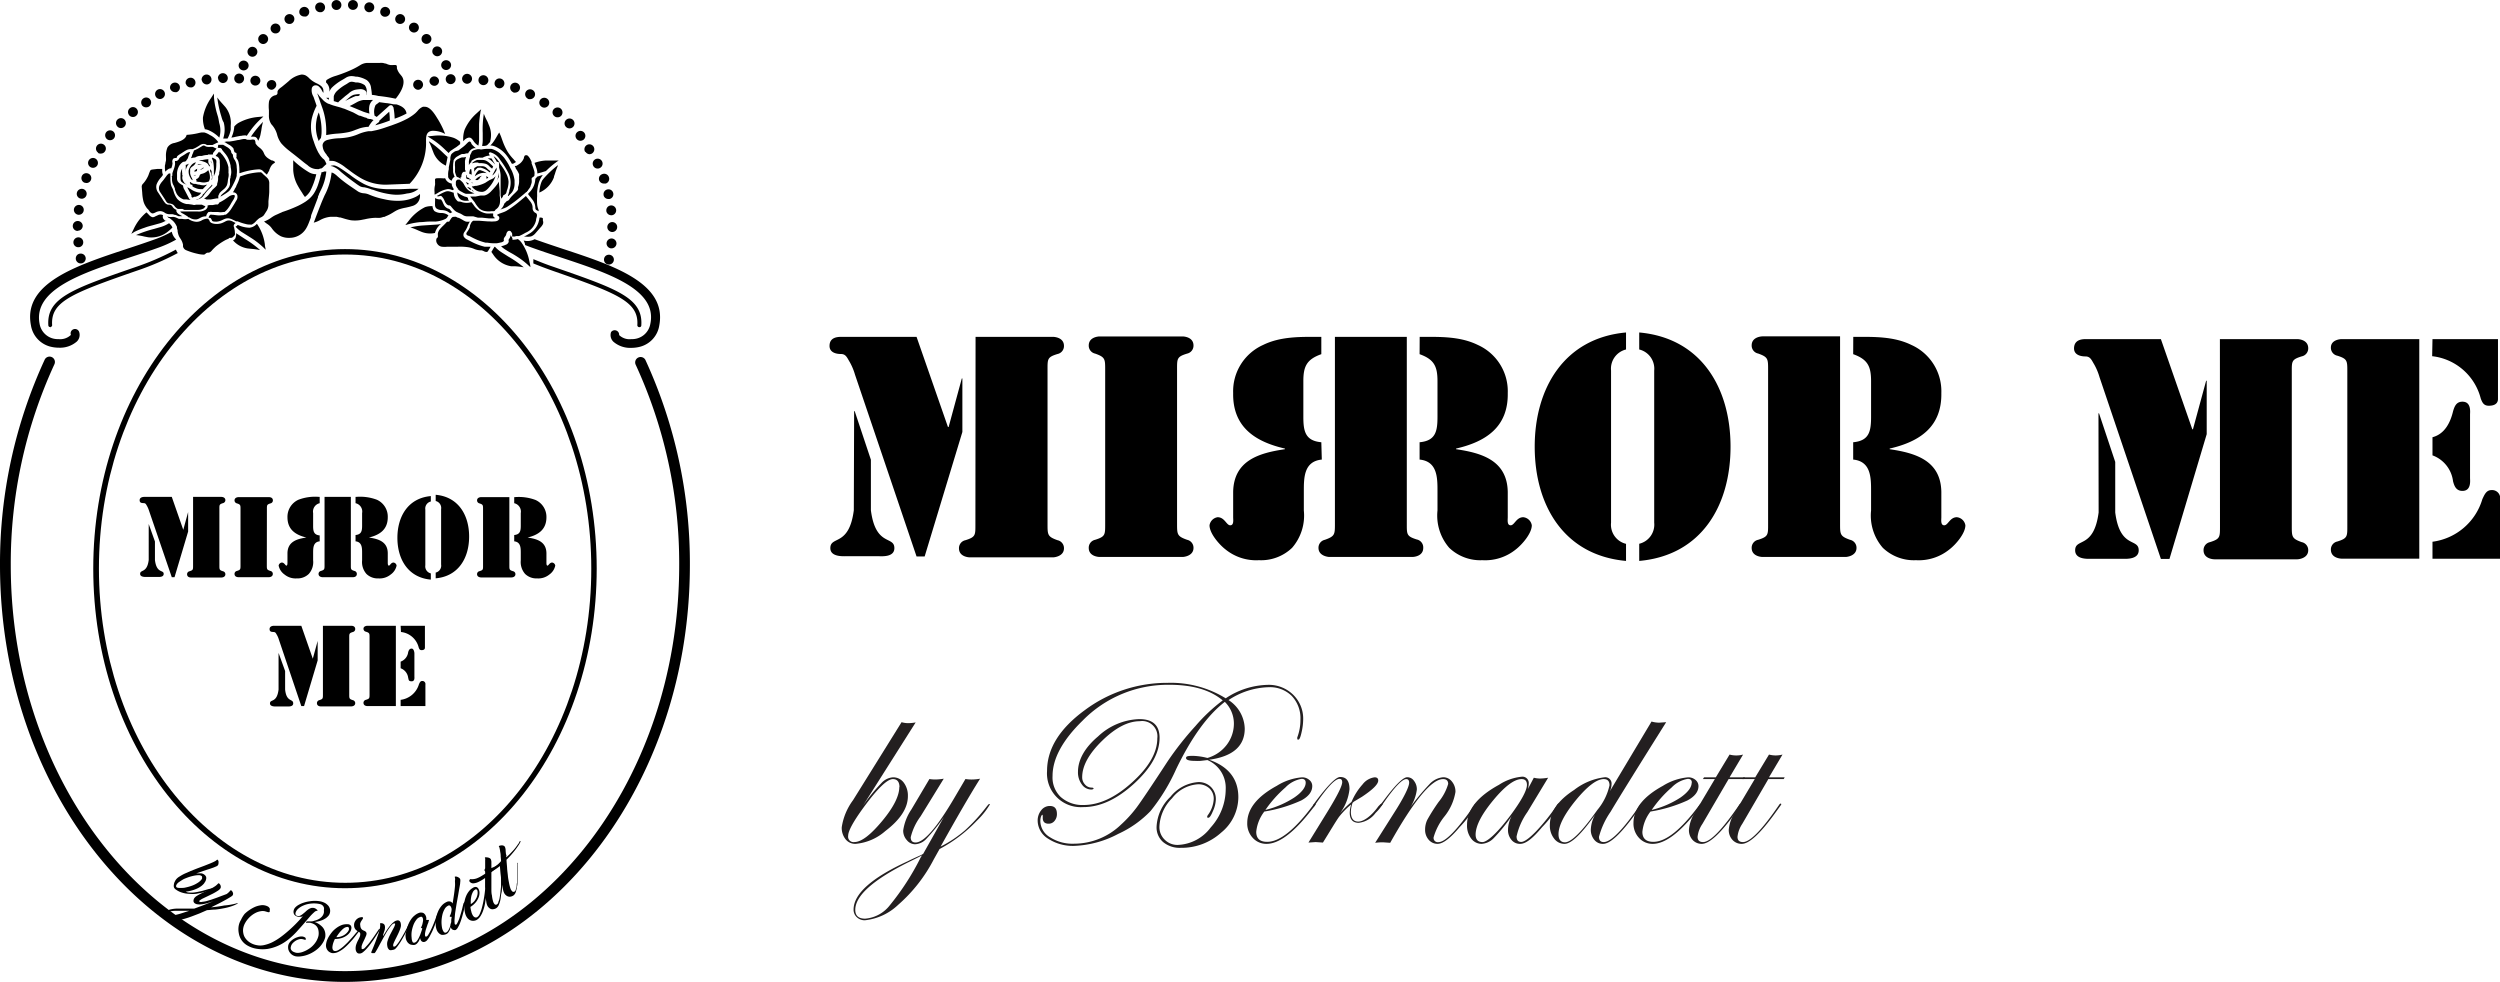 <svg id="Layer_1" data-name="Layer 1" xmlns="http://www.w3.org/2000/svg" viewBox="0 0 308.82 121.29"><defs><style>.cls-1{fill:#231f20;}</style></defs><path d="M41.63,82.41H45l1.42,4.07h0l.6-2.2h0v2.41l-1.68,5.64H45l-2.77-8.21a2.64,2.64,0,0,0-.24-.57c-.12-.2-.17-.36-.4-.37s-.51,0-.51-.36S41.47,82.41,41.63,82.41Zm.56,3.35h0L43,88v2.29C43.17,91.9,44,91.38,44,92c0,.41-.54.38-.69.38H41.82c-.15,0-.69,0-.69-.38,0-.57.85,0,1.06-1.71Zm5.48-3.35h3.5c.06,0,.49,0,.49.41a.37.37,0,0,1-.29.36c-.46.14-.45.22-.45.71v7c0,.49,0,.57.45.71a.38.38,0,0,1,.29.36c0,.39-.43.41-.49.41H47.42c-.06,0-.49,0-.49-.41a.38.38,0,0,1,.29-.36c.46-.14.45-.22.45-.71Z" transform="translate(-7.78 -5.11)"/><path d="M53.18,82.41h3.5v9.92h-3.5c-.06,0-.5,0-.5-.41a.38.38,0,0,1,.29-.36c.47-.14.46-.22.46-.71v-7c0-.49,0-.57-.46-.71a.37.37,0,0,1-.29-.36C52.68,82.43,53.12,82.41,53.18,82.41Zm4.09,0h3V85.1c0,.07,0,.32-.41.32-.22,0-.29-.13-.36-.33a2.53,2.53,0,0,0-2.19-1.91Zm0,4.43a1.42,1.42,0,0,0,.93-1.17c.07-.22.15-.44.43-.44s.34.48.34.59v2.86c0,.11.07.59-.34.59s-.36-.21-.43-.44a1.43,1.43,0,0,0-.93-1.17Zm0,4.72a2.71,2.71,0,0,0,2.26-1.92c.09-.2.17-.41.41-.41a.38.38,0,0,1,.39.45v2.65H57.27Z" transform="translate(-7.78 -5.11)"/><path d="M25.59,66.49H29l1.42,4.07h0l.6-2.2h0v2.41l-1.68,5.64H29L26.19,68.2a3.25,3.25,0,0,0-.24-.57c-.12-.2-.17-.36-.4-.37s-.52,0-.52-.36S25.43,66.49,25.59,66.49Zm.56,3.35h0L26.92,72v2.29C27.13,76,28,75.46,28,76c0,.41-.54.38-.69.38H25.78c-.15,0-.69,0-.69-.38,0-.57.85-.06,1.06-1.71Zm5.48-3.35h3.5s.49,0,.49.41a.38.38,0,0,1-.29.36c-.46.14-.45.22-.45.71v7c0,.49,0,.57.45.71a.37.37,0,0,1,.29.36c0,.39-.44.41-.49.41H31.38c-.06,0-.49,0-.49-.41a.37.37,0,0,1,.29-.36c.46-.14.45-.22.45-.71Z" transform="translate(-7.78 -5.11)"/><path d="M40.74,74.93c0,.49,0,.57.45.71a.36.36,0,0,1,.29.36c0,.39-.43.41-.49.41H37.24c-.05,0-.49,0-.49-.41a.37.37,0,0,1,.29-.36c.46-.14.45-.22.45-.71V68c0-.49,0-.57-.45-.71a.38.38,0,0,1-.29-.36c0-.39.44-.41.49-.41H41c.06,0,.49,0,.49.41a.37.37,0,0,1-.29.36c-.46.14-.45.22-.45.71Z" transform="translate(-7.78 -5.11)"/><path d="M51.7,66.49h.07a5.86,5.86,0,0,1,2.56.35A2.29,2.29,0,0,1,55.68,69c0,1.53-1,2.19-2.33,2.51v0c1.18.17,2.31.51,2.33,1.92v1.17c0,.12,0,.38.14.38s.25-.38.57-.38a.44.44,0,0,1,.38.38,1.79,1.79,0,0,1-.73,1.1,2.15,2.15,0,0,1-1.5.48,2,2,0,0,1-1.5-.56,2.23,2.23,0,0,1-.53-1.68v-.9c0-.61,0-1.36-.81-1.44v-.78c.72-.07.81-.5.81-1.15V68.49a1.05,1.05,0,0,0-.81-1.22Z" transform="translate(-7.78 -5.11)"/><path d="M61,67.06a.89.89,0,0,0-.68,1v6.88a.89.89,0,0,0,.68,1v.77c-2.81-.25-4.13-2.52-4.13-5.16s1.32-4.91,4.13-5.16Zm.6,8.78a.88.88,0,0,0,.67-1V68a.88.88,0,0,0-.67-1v-.77c2.81.25,4.13,2.52,4.13,5.16s-1.32,4.91-4.13,5.16Z" transform="translate(-7.78 -5.11)"/><path d="M67.45,68c0-.49,0-.57-.45-.71a.38.38,0,0,1-.29-.36c0-.39.44-.41.49-.41h3.5v8.44c0,.49,0,.57.45.71a.37.37,0,0,1,.3.36c0,.39-.44.41-.49.41H67.2s-.49,0-.49-.41a.37.37,0,0,1,.29-.36c.47-.14.45-.22.45-.71Zm3.85-1.48h.07a5.86,5.86,0,0,1,2.56.35A2.29,2.29,0,0,1,75.28,69c0,1.53-1,2.19-2.33,2.51v0c1.18.17,2.3.51,2.33,1.92v1.17c0,.12,0,.38.13.38s.26-.38.57-.38a.44.44,0,0,1,.39.38,1.79,1.79,0,0,1-.73,1.1,2.15,2.15,0,0,1-1.5.48,2,2,0,0,1-1.5-.56,2.23,2.23,0,0,1-.53-1.68v-.9c0-.61,0-1.36-.81-1.44v-.78c.72-.07.81-.5.81-1.15V68.49a1.06,1.06,0,0,0-.81-1.22Z" transform="translate(-7.78 -5.11)"/><path d="M47.27,71.25c-.71-.07-.81-.5-.81-1.15V68.49a1.06,1.06,0,0,1,.81-1.22v-.78h-.06a5.82,5.82,0,0,0-2.56.35A2.31,2.31,0,0,0,43.29,69c0,1.53,1,2.19,2.34,2.51v0c-1.18.17-2.31.51-2.34,1.92v1.17c0,.12,0,.38-.13.38s-.25-.38-.57-.38a.45.45,0,0,0-.39.38,1.79,1.79,0,0,0,.73,1.1,2.15,2.15,0,0,0,1.5.48,2,2,0,0,0,1.5-.56,2.19,2.19,0,0,0,.53-1.68v-.9c0-.61,0-1.36.81-1.44Z" transform="translate(-7.78 -5.11)"/><path d="M51.57,75.64c-.46-.14-.45-.22-.45-.71V69.56h0V66.49H47.87v8.44c0,.49,0,.57-.45.71a.37.37,0,0,0-.29.36c0,.39.44.41.49.41h3.75c.06,0,.49,0,.49-.41A.37.37,0,0,0,51.57,75.64Z" transform="translate(-7.78 -5.11)"/><path d="M29,33.73a13.29,13.29,0,0,1-1.85.86c-1.19.43-2.47.86-3.72,1.27C17.14,37.94,10.6,40.1,11.6,45.29a3.25,3.25,0,0,0,2.33,2.62,4.28,4.28,0,0,0,1.13.15,3.16,3.16,0,0,0,2.21-.76,1.14,1.14,0,0,0,.29-1.18.54.54,0,0,0-.69-.34.53.53,0,0,0-.33.7A1.91,1.91,0,0,1,15,47a2.27,2.27,0,0,1-2.33-1.9c-.82-4.25,5.26-6.25,11.13-8.19,1.26-.41,2.55-.84,3.75-1.28a13.58,13.58,0,0,0,2-.93A1.79,1.79,0,0,1,29,33.73Z" transform="translate(-7.78 -5.11)"/><path d="M14,45.51a.21.21,0,0,0,.16-.08.21.21,0,0,0,.06-.17c-.18-2.88,2.36-3.9,10.4-6.69a32.88,32.88,0,0,0,5.12-2.2,2.22,2.22,0,0,1-.23-.43,32.23,32.23,0,0,1-5.05,2.18c-7.73,2.68-10.93,3.79-10.71,7.17a.22.22,0,0,0,.23.22v.31Z" transform="translate(-7.78 -5.11)"/><path d="M77.33,35.86c-1.17-.39-2.38-.79-3.51-1.2a1.85,1.85,0,0,1-1.36.16,1.43,1.43,0,0,1,.19.56l.59.23c1.2.44,2.5.87,3.75,1.28,5.87,1.94,12,3.94,11.13,8.19A2.27,2.27,0,0,1,85.79,47a1.86,1.86,0,0,1-1.53-.5.55.55,0,0,0-1-.36,1.14,1.14,0,0,0,.29,1.18,3.16,3.16,0,0,0,2.21.76,4.28,4.28,0,0,0,1.13-.15,3.23,3.23,0,0,0,2.33-2.62C90.19,40.1,83.65,37.94,77.33,35.86Z" transform="translate(-7.78 -5.11)"/><path d="M87,45.29c.22-3.38-3-4.49-10.71-7.17-1-.33-1.83-.67-2.63-1a2,2,0,0,1,0,.34,1.21,1.21,0,0,1,0,.19c.75.31,1.57.62,2.45.93,8,2.79,10.58,3.81,10.4,6.69a.21.21,0,0,0,.06.17.21.21,0,0,0,.16.08l0,.31v-.31A.22.22,0,0,0,87,45.29Z" transform="translate(-7.78 -5.11)"/><path d="M17.75,37.65a.58.58,0,0,1-.43-.18.6.6,0,0,1-.18-.43.62.62,0,0,1,.18-.44.64.64,0,0,1,.86,0,.63.63,0,0,1,.19.44.64.64,0,0,1-.18.43A.62.62,0,0,1,17.75,37.65Z" transform="translate(-7.78 -5.11)"/><path d="M16.85,35.1h0a.62.62,0,0,1,.55-.67h0a.6.6,0,0,1,.66.55h0a.6.6,0,0,1-.55.67h-.05A.6.6,0,0,1,16.85,35.1Zm.52-1.46a.61.61,0,0,1-.6-.62h0a.61.61,0,0,1,.62-.61h0A.62.62,0,0,1,18,33h0a.61.61,0,0,1-.61.61h0Zm.08-2a.62.62,0,0,1-.54-.68h0a.62.62,0,0,1,.69-.53h0a.6.6,0,0,1,.52.68h0a.6.6,0,0,1-.6.53h-.07Zm.28-2a.6.6,0,0,1-.45-.73h0a.62.62,0,0,1,.74-.46h0a.61.61,0,0,1,.45.74h0a.62.62,0,0,1-.59.47h0Zm.51-1.95a.62.62,0,0,1-.37-.78h0a.6.6,0,0,1,.78-.37h0a.6.6,0,0,1,.37.78h0a.6.6,0,0,1-.57.4h0A.76.76,0,0,1,18.24,27.67ZM19,25.78a.61.61,0,0,1-.28-.81h0a.61.61,0,0,1,.81-.29h0a.62.62,0,0,1,.29.82h0a.62.62,0,0,1-.56.34h0A.65.65,0,0,1,19,25.78Zm.92-1.8a.61.61,0,0,1-.19-.84h0a.61.61,0,0,1,.84-.19h0a.6.6,0,0,1,.19.84h0a.59.59,0,0,1-.51.29h0A.58.58,0,0,1,19.88,24ZM21,22.3a.62.62,0,0,1-.1-.86h0a.62.62,0,0,1,.86-.1h0a.62.62,0,0,1,.1.86h0a.62.62,0,0,1-.48.23h0A.6.6,0,0,1,21,22.3Zm1.29-1.56a.6.6,0,0,1,0-.86h0a.61.61,0,0,1,.86,0h0a.62.62,0,0,1,0,.87h0a.6.6,0,0,1-.43.18h0A.6.6,0,0,1,22.28,20.74Zm1.44-1.41a.6.6,0,0,1,.09-.85h0a.6.6,0,0,1,.86.09h0a.6.6,0,0,1-.09.85h0a.54.54,0,0,1-.38.14h0A.6.6,0,0,1,23.72,19.33Zm1.59-1.23a.61.61,0,0,1,.19-.85h0a.61.61,0,0,1,.84.18h0a.62.62,0,0,1-.18.85h0a.66.66,0,0,1-.33.09h0A.62.62,0,0,1,25.31,18.1ZM27,17a.62.62,0,0,1,.27-.82h0a.61.61,0,0,1,.82.27h0a.61.61,0,0,1-.27.82h0a.54.54,0,0,1-.27.07h0A.6.6,0,0,1,27,17Zm1.82-.87a.61.61,0,0,1,.36-.78h0a.61.61,0,0,1,.79.36h0a.62.62,0,0,1-.36.78h0a.57.57,0,0,1-.22,0h0A.61.61,0,0,1,28.85,16.16Zm1.91-.66a.6.6,0,0,1,.44-.74h0a.6.6,0,0,1,.74.44h0a.61.61,0,0,1-.44.74h0l-.15,0h0A.6.6,0,0,1,30.76,15.5Zm8.48.2h0a.61.61,0,0,1-.49-.71h0a.61.61,0,0,1,.72-.48h0a.61.61,0,0,1,.49.71h0a.62.62,0,0,1-.6.49h-.12Zm-6.52-.65a.63.63,0,0,1,.52-.7h0a.61.61,0,0,1,.69.53h0a.61.61,0,0,1-.52.69h-.08A.62.62,0,0,1,32.72,15.05Zm4.59.4h0a.61.61,0,0,1-.56-.66h0a.6.6,0,0,1,.65-.56h0a.61.61,0,0,1,.56.66h0a.6.6,0,0,1-.61.56h0Zm-2.58-.64a.61.61,0,0,1,.59-.63h0a.61.61,0,0,1,.63.59h0a.61.61,0,0,1-.59.63h0A.61.61,0,0,1,34.73,14.81Z" transform="translate(-7.78 -5.11)"/><path d="M41.34,16.2A.6.6,0,0,1,40.9,16a.61.61,0,0,1-.17-.43.61.61,0,0,1,1-.43.64.64,0,0,1,.18.43.57.57,0,0,1-.19.43A.56.56,0,0,1,41.34,16.2Z" transform="translate(-7.78 -5.11)"/><path d="M83,37.79a.67.67,0,0,1-.44-.18.63.63,0,0,1,0-.86.63.63,0,0,1,.87,0,.6.6,0,0,1,0,.86A.62.62,0,0,1,83,37.79Z" transform="translate(-7.78 -5.11)"/><path d="M83.26,35.79a.62.62,0,0,1-.55-.67h0a.62.62,0,0,1,.67-.55h0a.62.62,0,0,1,.55.67h0a.62.62,0,0,1-.61.55h-.06Zm-.46-2.63a.62.62,0,0,1,.61-.62h0a.61.61,0,0,1,.61.61h0a.61.61,0,0,1-.6.62h0A.62.62,0,0,1,82.8,33.16Zm-.12-2a.61.61,0,0,1,.53-.67h0a.61.61,0,0,1,.68.53h0a.61.61,0,0,1-.53.68h-.07A.62.62,0,0,1,82.68,31.2Zm-.33-1.92a.6.6,0,0,1,.46-.73h0a.6.6,0,0,1,.72.45h0a.6.6,0,0,1-.45.73h0a.36.36,0,0,1-.14,0h0A.6.6,0,0,1,82.35,29.28ZM81.8,27.4a.61.61,0,0,1,.38-.78h0A.61.61,0,0,1,83,27h0a.61.61,0,0,1-.38.78h0a.69.69,0,0,1-.2,0h0A.61.61,0,0,1,81.8,27.4Zm-.74-1.81a.61.61,0,0,1,.28-.82h0a.61.61,0,0,1,.82.29h0a.61.61,0,0,1-.29.81h0a.53.53,0,0,1-.27.06h0A.59.59,0,0,1,81.06,25.59Zm-1-1.72a.62.62,0,0,1,.2-.84h0a.61.61,0,0,1,.84.19h0a.62.62,0,0,1-.19.85h0a.66.66,0,0,1-.33.09h0A.64.64,0,0,1,80.11,23.87ZM79,22.26a.6.6,0,0,1,.11-.85h0a.6.6,0,0,1,.85.1h0a.62.62,0,0,1-.1.86h0a.65.65,0,0,1-.38.13h0A.6.6,0,0,1,79,22.26ZM77.7,20.79a.6.6,0,0,1,0-.86h0a.61.61,0,0,1,.87,0h0a.61.61,0,0,1,0,.86h0a.62.62,0,0,1-.42.18h0A.63.63,0,0,1,77.7,20.79Zm-1.44-1.33h0a.6.6,0,0,1-.09-.85h0a.63.63,0,0,1,.87-.09h0a.62.62,0,0,1,.09.86h0a.6.6,0,0,1-.47.22h0A.57.57,0,0,1,76.26,19.46ZM74.68,18.3a.61.61,0,0,1-.18-.84h0a.61.61,0,0,1,.85-.17h0a.61.61,0,0,1,.18.84h0a.63.63,0,0,1-.52.28h0A.59.59,0,0,1,74.68,18.3Zm-1.7-1a.62.62,0,0,1-.26-.83h0a.61.61,0,0,1,.82-.26h0a.61.61,0,0,1,.27.82h0a.62.62,0,0,1-.55.33h0A.71.71,0,0,1,73,17.33Zm-1.79-.79a.62.62,0,0,1-.35-.79h0a.61.61,0,0,1,.78-.36h0a.61.61,0,0,1,.36.79h0a.6.6,0,0,1-.57.4h0A.6.6,0,0,1,71.19,16.54ZM69.33,16a.6.6,0,0,1-.44-.74h0a.6.6,0,0,1,.74-.44h0a.61.61,0,0,1,.44.74h0a.62.62,0,0,1-.59.46h0Zm-8.49-.74a.62.62,0,0,1,.49-.71h0A.61.61,0,0,1,62,15h0a.6.6,0,0,1-.49.71h-.11A.62.62,0,0,1,60.84,15.21Zm6.57.36a.61.61,0,0,1-.52-.69h0a.6.6,0,0,1,.69-.52h0a.62.62,0,0,1,.52.69h0a.62.62,0,0,1-.61.53h-.08Zm-4.57-.69a.61.61,0,0,1,.56-.65h0a.61.61,0,0,1,.66.56h0a.61.61,0,0,1-.56.66h0A.61.61,0,0,1,62.84,14.88Zm2.61.53a.64.64,0,0,1-.59-.64h0a.63.63,0,0,1,.64-.59h0a.61.61,0,0,1,.59.63h0a.63.63,0,0,1-.61.6h0Z" transform="translate(-7.78 -5.11)"/><path d="M59.46,16.2A.57.57,0,0,1,59,16a.58.58,0,0,1-.18-.43.6.6,0,0,1,.18-.43.62.62,0,0,1,.86,0,.64.64,0,0,1,.18.43.62.62,0,0,1-.18.43A.6.6,0,0,1,59.46,16.2Z" transform="translate(-7.78 -5.11)"/><path d="M48.77,15.94a6.36,6.36,0,0,1,1.36-1l.33-.2a1.32,1.32,0,0,1,.68-.23,2.33,2.33,0,0,1,.59.07l.17,0a3.47,3.47,0,0,1,1.18.42,1.38,1.38,0,0,1,.54,1,7.24,7.24,0,0,1,.1.83,4.29,4.29,0,0,1,.81.14l.06,0a18.68,18.68,0,0,1,2,.32l.08,0c.09-.11.16-.2.22-.29.44-.59,1.08-1.7.52-2.47l-.15-.19a2,2,0,0,1-.45-.79s0-.08,0-.13c0-.24-.07-.28-.22-.28h-.2a2,2,0,0,1-.42,0,1.87,1.87,0,0,1-.52-.18l-.1,0a1.38,1.38,0,0,0-.63-.08l-1.51,0a1.75,1.75,0,0,0-.94.28,9.41,9.41,0,0,1-.91.5,16.9,16.9,0,0,1-1.89.75l-.18.06a4.17,4.17,0,0,0-1.1.48c-.13.08-.14.17-.13.35a1.3,1.3,0,0,1,.4,1.16A1.68,1.68,0,0,1,48.77,15.94Z" transform="translate(-7.78 -5.11)"/><path d="M46.87,20a4.53,4.53,0,0,0,.29,2.54h0a1.18,1.18,0,0,1,.26-.37,5,5,0,0,0,.08-.58A7.69,7.69,0,0,0,47.16,19,3.9,3.9,0,0,0,46.87,20Z" transform="translate(-7.78 -5.11)"/><path d="M56.38,18.36v0a8.44,8.44,0,0,1,.15,1.41A8.73,8.73,0,0,0,58,19.13c-.08-.54-.48-.89-1.23-1.12L56.57,18l-.17,0c-.28-.07-.58-.11-.83-.15H55.5l-.88-.12a1.71,1.71,0,0,1-.26.21,1.19,1.19,0,0,0-.19.16,1.88,1.88,0,0,0-.12,1.26v.05a.93.93,0,0,1,.26.15l1.12-1,.41-.37a.33.33,0,0,1,.13-.07h0a.29.29,0,0,1,.33.1l0,.06A.32.32,0,0,1,56.38,18.36Z" transform="translate(-7.78 -5.11)"/><path d="M48.41,17.19h-.34a2,2,0,0,0,.33.24A2,2,0,0,1,48.41,17.19Z" transform="translate(-7.78 -5.11)"/><path d="M44.2,25.1,44,24.9c0,.53,0,1.09,0,1.19a4.45,4.45,0,0,0,.59,2c.14.26.31.53.51.83l.1.17c.08.12.16.24.25.35a2.49,2.49,0,0,0,.64-.71,8.76,8.76,0,0,0,.76-2.1,1.79,1.79,0,0,1-.92-.25A10.85,10.85,0,0,1,44.2,25.1Z" transform="translate(-7.78 -5.11)"/><path d="M57.37,29.9a7.07,7.07,0,0,1-2.13-.18,9.38,9.38,0,0,1-1.93-.6,2,2,0,0,0-.54-.13,1.61,1.61,0,0,1-.77-.23l-.13-.09c-.48-.33-1-.67-1.44-1-.31-.23-.58-.45-.83-.67l-.13-.11a2.6,2.6,0,0,0-.5-.39,1.27,1.27,0,0,0-.23-.08,7.81,7.81,0,0,1-.87,2.84c-.14.32-.27.61-.39.91-.26.66-.54,1.37-.89,2.31a.5.5,0,0,0-.05.13,2.91,2.91,0,0,0,.68-.26l.11-.06h0a3.35,3.35,0,0,1,1.29-.4H49l.36,0,.36.08h0l.1,0,.37.11a8.1,8.1,0,0,0,.94.24,4.28,4.28,0,0,0,1.47-.08l.27-.05a6.6,6.6,0,0,1,1.17-.17,2.25,2.25,0,0,1,.26,0,2.82,2.82,0,0,0,.41,0,1.58,1.58,0,0,0,.41-.11l.12,0,0,0,.11-.05h0l.13-.06a4.81,4.81,0,0,0,.75-.38l.21-.13.15-.09.16-.09.26-.12a5.66,5.66,0,0,1,.9-.23c.26-.06.51-.11.75-.19a1.28,1.28,0,0,0,1-1.16v0a3,3,0,0,0,0-.34,2.26,2.26,0,0,1-.53.36A4.85,4.85,0,0,1,57.37,29.9Z" transform="translate(-7.78 -5.11)"/><path d="M53.08,16.8v0c0-.12,0-.24,0-.36h0a1.14,1.14,0,0,0-.25-.81,1.94,1.94,0,0,0-.85-.33l-.12,0-.14,0a2.46,2.46,0,0,0-.44-.09.7.7,0,0,0-.47.14c-.12.08-.24.16-.37.23a5.34,5.34,0,0,0-1,.74,1.48,1.48,0,0,0-.43.68l0,.15a.59.59,0,0,0,0,.14c0,.1,0,.2,0,.31l.54.16a2.72,2.72,0,0,1,.3-.29l.09-.07.23-.2.11-.09.12-.11.16-.12.28-.22a1.8,1.8,0,0,1,.82-.46,4.09,4.09,0,0,1,.53-.07,1,1,0,0,1,.73.19.45.45,0,0,1,.13.37.75.75,0,0,1,0,.2Z" transform="translate(-7.78 -5.11)"/><path d="M51.11,17l-.18.15-.19.16-.1.09-.22.17a4.39,4.39,0,0,0,.44-.21l.57-.27.28-.11h.07l.13,0h0a.92.92,0,0,0,.25-.05l0,0a.47.47,0,0,0,.06-.19h-.17a3.92,3.92,0,0,0-.58.08A2.78,2.78,0,0,0,51.11,17Z" transform="translate(-7.78 -5.11)"/><path d="M53.78,17.53l.08-.07a1.79,1.79,0,0,0-.34,0H53l-.32,0a2.45,2.45,0,0,0-.79.26l-.25.14-.35.19-.32.16.61.25,1.06.44c.24.09.49.16.73.23h.05a2.49,2.49,0,0,1,0-1A1.38,1.38,0,0,1,53.78,17.53Z" transform="translate(-7.78 -5.11)"/><path d="M41,17.73a4.57,4.57,0,0,0,0,1c0,.16,0,.33,0,.5v.08a1.88,1.88,0,0,0,.3,1.15A3,3,0,0,1,42,21.69a3.06,3.06,0,0,0,.52,1.12,7,7,0,0,0,1.09,1l0,0,.12.1.39.3.44.35.35.28c.28.23.56.46.85.66A1.7,1.7,0,0,0,47,26h.09l.08,0,0,0a.75.75,0,0,1,.18-.07l.08,0a.34.34,0,0,0,.11-.05.41.41,0,0,1,.11-.07l.05-.06.12-.12.13-.12.14-.12,0-.07,0,0v0L47.94,25a1.1,1.1,0,0,0-.09-.14l-.06-.07-.11-.08a4.5,4.5,0,0,1-.34-.38,1.63,1.63,0,0,0-.11-.17c0-.05-.07-.1-.1-.16a7.69,7.69,0,0,1-.59-1.41v0a5,5,0,0,1-.26-2.76,6.67,6.67,0,0,1,.61-1.65c-.09-.29-.2-.58-.3-.87l-.06-.18L46.47,17V17A1.51,1.51,0,0,1,46.3,16a.47.47,0,0,1,.45-.35.58.58,0,0,1,.36.1,1.67,1.67,0,0,1,.44.55,1.89,1.89,0,0,0,.17.28h0l0,0,0,0a.76.76,0,0,0,0-.32.48.48,0,0,0-.07-.26.66.66,0,0,0-.14-.2.75.75,0,0,0-.17-.14,1.18,1.18,0,0,0-.22-.14L47,15.45a3.8,3.8,0,0,1-.68-.38A4,4,0,0,1,46,14.8a2,2,0,0,0-.46-.37,1.12,1.12,0,0,0-.51-.11,3,3,0,0,0-1.57.8l-.33.28-.51.42-.08.06c-.25.18-.52.39-.48.67a.26.26,0,0,1-.06.21.31.31,0,0,1-.23.12A1,1,0,0,0,41,17.73Z" transform="translate(-7.78 -5.11)"/><path d="M54.14,20.59A18.73,18.73,0,0,0,55.93,20a7.88,7.88,0,0,0-.07-1.09c-.36.32-.73.65-1.1,1l-.12.1v.06a.3.3,0,0,1-.14.19A1.29,1.29,0,0,0,54.14,20.59Z" transform="translate(-7.78 -5.11)"/><path d="M48.09,21.8a9.87,9.87,0,0,1,1.42-.19,9.89,9.89,0,0,0,1.33-.18,5,5,0,0,0,.83-.27l.55-.2a4.88,4.88,0,0,1,.91-.18l.17,0a4,4,0,0,1,.53-.75l.09-.08h0l-.14-.07-.24-.07-.12,0-.24-.05L53,19.64l-.09,0-.63-.23-.08,0-.13-.05L51.41,19l-1.08-.45L50,18.45l0-.15,0,.14-.26-.08-.33-.09-.49-.14c-.2-.07-.37-.13-.52-.2l-.06,0a2.83,2.83,0,0,1-.53-.34l0,0,0,0,0,0h0l-.12-.12-.16-.17L47.25,17a3.38,3.38,0,0,1-.25-.36h0l0,.09.16.46c.07.19.14.39.2.58l.07.2a1.18,1.18,0,0,1,.07.2,8.6,8.6,0,0,1,.57,3.56S48.09,21.78,48.09,21.8Z" transform="translate(-7.78 -5.11)"/><path d="M48.15,24.3l.06.06a2.6,2.6,0,0,1,.25.33l0,0a.16.16,0,0,1,0,.07.31.31,0,0,1,0,.1,520527503360.53,520527503360.53,0,0,1,0,.12h0a.86.86,0,0,1,.17,0h.1a1.71,1.71,0,0,1,.43.06l0,0a4.74,4.74,0,0,1,1.32.78l.4.29a13.9,13.9,0,0,0,1.25.87,6.09,6.09,0,0,0,3.45.94l2.8-.11A7.28,7.28,0,0,0,60.41,23c0-.09,0-.2,0-.3,0-.54-.08-1.35.77-1.43a3.1,3.1,0,0,1,1.59.39,11.28,11.28,0,0,0-.89-1.81l-.06-.09c-.34-.56-.91-1.49-1.59-1.46a.78.78,0,0,0-.21,0,1.62,1.62,0,0,0-.64.49,4.11,4.11,0,0,1-.29.3,4.92,4.92,0,0,1-.55.41l-.17.11-.18.11h0a11.85,11.85,0,0,1-1.72.76l-.16.06-.16.06-.27.09c-.49.17-1,.35-1.52.48l-.71.15h0l-.16,0h-.1l-.1,0A5.09,5.09,0,0,0,52,21.7a6.32,6.32,0,0,1-1.23.37,8.22,8.22,0,0,1-1.1.12,6.26,6.26,0,0,0-1.45.21,1,1,0,0,0-.3.14.72.72,0,0,0-.19.2.67.67,0,0,0-.08.17.65.65,0,0,0,0,.34,1.42,1.42,0,0,0,.19.57l.08.13.11.15.14.18-.1.11Z" transform="translate(-7.78 -5.11)"/><path d="M46.3,31.49c.22-.58.49-1.27.76-2l0-.09.12-.27c0-.09.07-.17.11-.26l.06-.14a6.71,6.71,0,0,0,.74-2.43h0l-.11,0h0a.38.38,0,0,0-.16,0,.73.73,0,0,1-.19.07.38.38,0,0,0-.16.05h0c0,.11,0,.22-.08.33l0,.05a9.76,9.76,0,0,1-.28,1,5.05,5.05,0,0,1-.57,1.23,3.46,3.46,0,0,1-.8.83h0l-.12.09-.13.09h0a8.24,8.24,0,0,1-.92.51,16.91,16.91,0,0,1-1.92.75L42,31.6a3.31,3.31,0,0,0-.73.41,3.45,3.45,0,0,1-.87.46c.1.09.22.18.34.27a2.12,2.12,0,0,1,.46.38,2.09,2.09,0,0,1,.14.17,3.09,3.09,0,0,0,1.13,1,2.42,2.42,0,0,0,1.1.2h0a2.37,2.37,0,0,0,2-1.12,3.87,3.87,0,0,0,.26-.5v0l.06-.14.06-.15h0l.23-.6C46.19,31.78,46.24,31.63,46.3,31.49Z" transform="translate(-7.78 -5.11)"/><path d="M59.49,28.43l-1,0-1.31.05-.93,0h-.68a9.28,9.28,0,0,1-1.06-.09,6,6,0,0,1-1.78-.56,12.61,12.61,0,0,1-1.68-1.09l0,0c-.35-.25-.72-.52-1.09-.76l-.1-.06a2.73,2.73,0,0,0-.68-.35.7.7,0,0,0-.4,0l-.06,0-.12.05-.05,0h0a1.14,1.14,0,0,1,.33.05,2.87,2.87,0,0,1,1,.67l.16.13c.43.36.89.72,1.36,1.06l.25.18a6.34,6.34,0,0,0,.6.41,1.19,1.19,0,0,0,.43.12h.07a5.28,5.28,0,0,1,1,.3l.07,0,.37.13a9.88,9.88,0,0,0,1.92.45,5.13,5.13,0,0,0,1.95-.11A2.49,2.49,0,0,0,59.49,28.43Z" transform="translate(-7.78 -5.11)"/><path d="M62.27,32.77a3.08,3.08,0,0,1-.53.08l-.9.06-.9.06a9.47,9.47,0,0,0-1.42.22l-.07,0a8,8,0,0,1,1,.39l.43.18a2.88,2.88,0,0,0,1.63.13A2.05,2.05,0,0,1,62.27,32.77Z" transform="translate(-7.78 -5.11)"/><path d="M60.28,30.7a5.82,5.82,0,0,0-2,1.67l-.43.54.45-.12a9.15,9.15,0,0,1,1.36-.24c.36,0,.72-.06,1.07-.07s.55,0,.82,0a3.36,3.36,0,0,0,1.3-.35L63,32a1.75,1.75,0,0,1,.18-.29L63,31.6l0,0a1.45,1.45,0,0,0-.72-.18,1.49,1.49,0,0,1-.84-.24l0,0h0v0h0a1,1,0,0,1-.23-.6A2.35,2.35,0,0,0,60.28,30.7Z" transform="translate(-7.78 -5.11)"/><path d="M69.74,36.28a4.17,4.17,0,0,1-.81-.68h-.07a.37.37,0,0,0-.06.1l-.11.17a2.5,2.5,0,0,1-.21.35,2.75,2.75,0,0,0,.19.28A3.27,3.27,0,0,0,70.92,38l.47,0a9.83,9.83,0,0,1,1.09.13l0,0a13.72,13.72,0,0,0-1.92-1.33C70.25,36.6,70,36.45,69.74,36.28Z" transform="translate(-7.78 -5.11)"/><path d="M70.84,34.16l0,0,0,0a.45.45,0,0,0,0,.11,1,1,0,0,1-.14.31l-.08.1,0,.06a.27.27,0,0,0,0,.17.07.07,0,0,1,0,0,.17.17,0,0,1,0,.07.55.55,0,0,1-.35.36,2.92,2.92,0,0,1-.59.19,3.3,3.3,0,0,0,.57.44c.23.15.47.29.71.42s.61.36.91.56a9.81,9.81,0,0,1,1.09.85l.34.31c0-.21-.07-.44-.12-.68a5.93,5.93,0,0,0-1-2.38,1.88,1.88,0,0,0-.43-.41,2,2,0,0,1-.52.08.19.19,0,0,1-.14,0,.12.12,0,0,1,0-.11A1.29,1.29,0,0,0,70.84,34.16Z" transform="translate(-7.78 -5.11)"/><path d="M74.63,26.42l.58-.18h0l.15-.14a9.56,9.56,0,0,1,1.06-.9,3.62,3.62,0,0,1,.38-.26l-.7,0c-.34,0-.65,0-.92,0a4.79,4.79,0,0,0-1.37.29c.1.25.19.51.27.77a1.91,1.91,0,0,1,.08.54Z" transform="translate(-7.78 -5.11)"/><path d="M74.77,27.38a2.3,2.3,0,0,0-.16.37,4.41,4.41,0,0,0-.21,1.15A3.31,3.31,0,0,0,76.21,27c0-.15.09-.29.13-.45a7.56,7.56,0,0,1,.37-1l-.06,0a12.32,12.32,0,0,0-1.7,1.6Z" transform="translate(-7.78 -5.11)"/><path d="M60.81,22.59l-.06,0a7.47,7.47,0,0,1,.43,1c.06.15.12.3.17.44a3,3,0,0,0,1.51,1.54l.21-1.06-.45-.42A13.11,13.11,0,0,0,60.81,22.59Z" transform="translate(-7.78 -5.11)"/><path d="M63.83,22.14a5.82,5.82,0,0,0-2.55-.25l-.69.07.39.24A9.83,9.83,0,0,1,62.1,23c.28.23.54.48.8.73l.31.29a1,1,0,0,1,.27-.3l.37-.25.3-.19c.15-.11.31-.23.47-.37v-.28A2.83,2.83,0,0,0,63.83,22.14Z" transform="translate(-7.78 -5.11)"/><path d="M65.18,21.12A3.52,3.52,0,0,0,65,22.48v.08l.1-.1a1,1,0,0,1,.58-.35h.09c.23,0,.38.24.51.43a1.11,1.11,0,0,0,.12.16,1.87,1.87,0,0,0,.47.4,3.13,3.13,0,0,0,.09-.77c0-.27,0-.55,0-.82s0-.71,0-1.07a11.37,11.37,0,0,1,.16-1.38c0-.15.06-.3.1-.45-.17.14-.34.29-.52.46A5.82,5.82,0,0,0,65.18,21.12Z" transform="translate(-7.78 -5.11)"/><path d="M68,20.14a7.64,7.64,0,0,1-.46-1s0,.05,0,.07a12.24,12.24,0,0,0-.13,2.33c0,.3,0,.6,0,.9a3.19,3.19,0,0,1-.08.7c.19,0,.37,0,.53-.05L68,23,68,23l.33-.36,0-.06v0a3,3,0,0,0-.15-2Z" transform="translate(-7.78 -5.11)"/><path d="M66.32,26.38a2,2,0,0,1,.37-.46.38.38,0,0,1,.13-.09l.14,0h0a.59.59,0,0,1,.25,0l.16.05h0a2.43,2.43,0,0,1,.75.41l0,0,.15.12.08-.16,0,0s0,0,0,0a2.93,2.93,0,0,1-.45-.38.79.79,0,0,0-.53-.23H67l-.27,0h0a2.85,2.85,0,0,1-.37.23h0a.71.71,0,0,1,0,.14c0,.13,0,.24,0,.35Z" transform="translate(-7.78 -5.11)"/><path d="M66.07,28.67l.26.11-.19-.17Z" transform="translate(-7.78 -5.11)"/><path d="M69.42,26.94a.28.28,0,0,1,0-.09c0-.13,0-.27,0-.41a3.93,3.93,0,0,1-.3,1.08C69.2,27.33,69.31,27.14,69.42,26.94Z" transform="translate(-7.78 -5.11)"/><path d="M68.33,24.85a4,4,0,0,1,.48.44l.06.07.07.06h0v0c-.08-.14-.16-.28-.25-.41l-.18-.32a1.56,1.56,0,0,0-.48,0A1.82,1.82,0,0,1,68.33,24.85Z" transform="translate(-7.78 -5.11)"/><path d="M67.88,27.15l0,.05.2-.13a.19.19,0,0,1,0-.07l0,0a1.39,1.39,0,0,0-.28-.12.3.3,0,0,1,.07.15v.08S67.88,27.13,67.88,27.15Z" transform="translate(-7.78 -5.11)"/><path d="M66.54,27.35h.12l.14,0,.16-.14.06-.05L67.1,27a1.68,1.68,0,0,1,.21-.18l0,0a1.4,1.4,0,0,0-.81.5Z" transform="translate(-7.78 -5.11)"/><path d="M71.41,25a2.2,2.2,0,0,1-.2-.23,5.76,5.76,0,0,1-.72-.91,7.6,7.6,0,0,1-.59-1.24l-.13-.36a5.81,5.81,0,0,0-.32-.78c-.13.18-.24.38-.35.57s-.17.29-.27.44l-.11.16a1.47,1.47,0,0,1-.1.13,2.25,2.25,0,0,1-.21.24l-.06.07h.07l.14,0a2.49,2.49,0,0,1,.76.31,3.52,3.52,0,0,1,1,.86l.18.24c.08.11.15.23.23.35l.28.49h0l.07,0,.07,0h0a2.5,2.5,0,0,0,.35-.21L71.43,25Z" transform="translate(-7.78 -5.11)"/><path d="M62.32,31.06a1.76,1.76,0,0,1,.72.16l.21.13.14.1a1,1,0,0,1,.26-.12,1.7,1.7,0,0,1-.22-.24l0,0a.41.41,0,0,0-.23-.2.69.69,0,0,1-.3-.14.93.93,0,0,1-.26-.29l-.07-.14-.07-.14a1.44,1.44,0,0,0-.25-.44l-.12,0a1.1,1.1,0,0,1-.61-.17h0a4,4,0,0,1,0,.49v.09a.61.61,0,0,0,0,.14.49.49,0,0,0,0,.12v0a.59.59,0,0,0,.15.43A1.09,1.09,0,0,0,62.32,31.06Z" transform="translate(-7.78 -5.11)"/><path d="M63.82,28.52a.19.19,0,0,1,0-.08,1.71,1.71,0,0,1-.23-.47l0-.18a1.08,1.08,0,0,1-.67-.39,1.17,1.17,0,0,1-.15-.27h-.07a.63.63,0,0,1-.27,0l-.1,0a3.56,3.56,0,0,0-.55,0c-.17,0-.26.07-.26.15a1.11,1.11,0,0,0,0,.17,1,1,0,0,1,0,.17,1.84,1.84,0,0,1,0,.35v0a2.45,2.45,0,0,0-.06.86l0,.3.07,0h0l.31-.17a3.18,3.18,0,0,1,1.23-.49,1.17,1.17,0,0,1,.57.12l.11,0Z" transform="translate(-7.78 -5.11)"/><path d="M61.7,34.6a.68.68,0,0,0,.09.61.79.79,0,0,0,.6.38,3.18,3.18,0,0,0,.62,0h1.26a6.63,6.63,0,0,1,1.47.08,3.26,3.26,0,0,1,.69.22h0a2.57,2.57,0,0,0,.61.14l.22,0a1.45,1.45,0,0,1,.29.11.64.64,0,0,0,.38.09.14.14,0,0,0,.09-.05l.07-.1.06-.09,0,0,.16-.27.07-.13-.4,0h0l-.15,0-.1,0-.07,0h0a7.17,7.17,0,0,1-1.47-.53l-.68-.35,0,0a.92.92,0,0,1-.46-.41.61.61,0,0,1,.12-.56,3,3,0,0,0,.34-.61h0a3,3,0,0,1,.31-.65,1.32,1.32,0,0,1-.49,0,2,2,0,0,1-.41-.21l-.27-.15-.12-.06-.13-.05-.05,0-.11-.05-.11-.06,0,0h0a.61.61,0,0,0-.27,0l-.06,0a.15.15,0,0,0-.07,0l-.09.05-.06.06a.63.63,0,0,0-.11.15,1.37,1.37,0,0,0-.13.2l-.08.13h0L63,32.5c-.14.16-.29.31-.43.45a5,5,0,0,0-.45.47,1.25,1.25,0,0,0-.25.52.6.6,0,0,0,0,.12h0a.26.26,0,0,0,0,.12.49.49,0,0,1,0,.17.26.26,0,0,1-.13.18S61.71,34.57,61.7,34.6Z" transform="translate(-7.78 -5.11)"/><path d="M74.76,26.74l-.64.2a.72.72,0,0,1-.21.25,2.45,2.45,0,0,1-.15.77,2.13,2.13,0,0,1-.25.5l-.15.21c-.09.11-.19.21-.32.34v0l0,.13.09.11.12.14.09.11.23.3a1.7,1.7,0,0,1,.34.94c0,.19.05.29.21.36a.93.93,0,0,1,.19.11.41.41,0,0,0,0-.09l0-.08a2.36,2.36,0,0,1-.18-.75,7.19,7.19,0,0,1,0-.92.71.71,0,0,0,0-.14c0-.05,0-.1,0-.15v-.25a6,6,0,0,1,.21-1.17,1.34,1.34,0,0,1,.07-.18,2.82,2.82,0,0,1,.42-.74Z" transform="translate(-7.78 -5.11)"/><path d="M74.68,32a.55.55,0,0,0-.26,0h0c0,.2-.07.36-.1.51a2.51,2.51,0,0,1-1.18,1.48,5.16,5.16,0,0,1-.65.35l.26,0a1.91,1.91,0,0,0,.48,0,.84.84,0,0,0,.24-.06,1.38,1.38,0,0,0,.48-.39l.55-.63a1.84,1.84,0,0,0,.34-.45.62.62,0,0,0,0-.46.57.57,0,0,0,0-.14s0-.09,0-.12S74.74,32,74.68,32Z" transform="translate(-7.78 -5.11)"/><path d="M66,32.61a2.21,2.21,0,0,0-.18.42s0,.1,0,.14a2.4,2.4,0,0,1-.34.59c-.1.15-.12.24-.07.32a.5.5,0,0,0,.23.16l.07,0c.24.13.49.26.73.37a6.8,6.8,0,0,0,1.34.48l.13,0H68a5.41,5.41,0,0,0,.68.07h.45a3,3,0,0,0,.49-.1h0c.12,0,.36-.1.4-.2v-.06a.55.55,0,0,1,0-.22,1,1,0,0,1,.15-.25.61.61,0,0,0,.15-.3.69.69,0,0,1,.09-.23.35.35,0,0,1,.07-.09l0,0a.28.28,0,0,1,.19-.09.26.26,0,0,1,.25.13.76.76,0,0,1,.13.24c0,.06,0,.12,0,.19l0,.15.17,0,.15,0,.16-.06.08,0,.09,0,.1,0,.1,0a6.8,6.8,0,0,0,.8-.41A2.16,2.16,0,0,0,74,32.3c0-.16.07-.32.1-.48s0-.32-.13-.39a.66.66,0,0,1-.4-.59s0-.08,0-.12a1.2,1.2,0,0,0-.06-.32,1.52,1.52,0,0,0-.25-.43L73,29.64l-.1-.12-.16-.2,0,0-.18.16-.1.09,0,0-.2.16-.1.09-.16.13a13.19,13.19,0,0,1-1.67,1.21l-.18.09-.2.08-.2.07-.31.11-.27.14a.24.24,0,0,0,.1.1.32.32,0,0,1,.15.45c-.11.22-.42.25-.52.26h-.09a2.73,2.73,0,0,1-.57,0l-.19,0L67,32.38l-.64,0h-.08l-.05,0A.76.76,0,0,0,66,32.61Z" transform="translate(-7.78 -5.11)"/><path d="M64.85,24.13l.12,0h.09l.07,0a1.8,1.8,0,0,1,.35-.08h.13a1,1,0,0,1,.15-.24l.09-.11.11-.1a1,1,0,0,1,.38-.19l.22,0a2.92,2.92,0,0,1-.56-.55.35.35,0,0,0,0-.08,1.3,1.3,0,0,0-.15-.18.08.08,0,0,0-.08,0c-.09,0-.19.11-.26.17l-.15.15-.07.07-.06.06-.06.05-.14.12-.09.07h0l0,0,0,0,0,0-.53.4L64,23.8a2.41,2.41,0,0,0-.4.29.47.47,0,0,0-.13.23,1.67,1.67,0,0,0-.06.29v.05l0,.18-.19.92,0,.13,0,.13a2.31,2.31,0,0,0-.08.78s0,.06,0,.09a.36.36,0,0,0,0,.1.75.75,0,0,0,.18.28.63.63,0,0,0,.27.16h0v0a.66.66,0,0,1,.35-.48,3.53,3.53,0,0,1-.19-.58v-.08s0-.08,0-.13,0-.1,0-.15a3.23,3.23,0,0,1,0-.44v-.05a3.07,3.07,0,0,1,.06-.52c0-.07,0-.13.07-.19a.47.47,0,0,1,.06-.09,1.09,1.09,0,0,1,.41-.33A3.13,3.13,0,0,1,64.85,24.13Z" transform="translate(-7.78 -5.11)"/><path d="M73.74,26.89h0l.06-.09a1,1,0,0,0,0-.1,1.16,1.16,0,0,0-.06-.58c-.08-.26-.18-.54-.29-.82l0,0,0-.08,0-.1v0l-.11-.24a1.76,1.76,0,0,0-.35-.52.3.3,0,0,0-.31-.06c-.09,0-.14.15-.18.25h0l0,.08a1.59,1.59,0,0,1-.18.34,1.76,1.76,0,0,1-.3.33l-.07.05,0,0,0,0h0a3.54,3.54,0,0,1-.41.26l-.09,0-.09,0h0l.13.25,0,.07a2.63,2.63,0,0,1,.41.71.7.7,0,0,1,0,.18.58.58,0,0,1,0,.14v.05h0a1.63,1.63,0,0,1,0,.31,2.1,2.1,0,0,1-.13.92,1,1,0,0,1,0,.26.57.57,0,0,1-.13.21l-.12.12-.12.12h0l-.06.06,0,0-.2.19-.08.09a2.46,2.46,0,0,0-.34.41.43.43,0,0,1-.33.24h0l0,0-.23.24-.08.07a1.6,1.6,0,0,1-.34.61h0a1.1,1.1,0,0,1-.16.15l0,0,.12-.05.16-.06a2.56,2.56,0,0,0,.57-.24,15.94,15.94,0,0,0,1.8-1.35l.23-.19.13-.11,0,0,.05-.05.18-.15.06,0,0-.06.06-.05.06-.06,0-.05,0,0,.09-.09L73,28.6l0,0,0,0a2.42,2.42,0,0,0,.31-.45l0,0,0-.06a2.26,2.26,0,0,0,.15-.46,1.46,1.46,0,0,0,0-.22s0,0,0-.08a.44.44,0,0,1,0-.2.2.2,0,0,1,.11-.11Z" transform="translate(-7.78 -5.11)"/><path d="M66.82,32l.52,0,.85.09h.07l.35,0h.18a.7.7,0,0,0,.19-.06l-.06,0a.53.53,0,0,1-.14-.12.36.36,0,0,1-.08-.12.36.36,0,0,1,0-.09l0-.07v-.06l0-.09h0l-.17,0h-.13a5,5,0,0,1-.53,0,2.37,2.37,0,0,1-1.6-1.07l-.25-.33a2,2,0,0,1-1.18,0l-.12-.05L64.43,30,64.36,30a1.41,1.41,0,0,1-.53-1.08,2.32,2.32,0,0,1-.37-.13l-.05,0a.84.84,0,0,0-.62,0,5.79,5.79,0,0,0-.79.39l-.26.14,0,0,0,0a.38.38,0,0,0,.37,0h.06a.14.14,0,0,1,.12,0,1.44,1.44,0,0,1,.4.58l.06.13c0,.05.05.1.08.14l.09.13a.41.41,0,0,0,.1.09.42.42,0,0,0,.19.09l.11,0a.46.46,0,0,1,.21.18l.11.13a3.47,3.47,0,0,0,.32.34l.09.07h0l.1.07.11.05h0l.1.05.16.07.13.05h0l0,0h0l.25.14a1,1,0,0,0,.52.2l.81,0Z" transform="translate(-7.78 -5.11)"/><path d="M65.45,29.46l-.3-.08L65,29.31l-.15-.07-.13-.07a2.84,2.84,0,0,1-.36-.22l-.09-.07,0,0h0l0,0a.06.06,0,0,0,0,0,1.18,1.18,0,0,0,.23.69l.12.13h0l.11.08a1.28,1.28,0,0,0,.73.13h0l.23,0v0l0-.05a.54.54,0,0,1-.09-.15.35.35,0,0,1,0-.14Z" transform="translate(-7.78 -5.11)"/><path d="M66,26.08V26l-.07,0-.06,0h0s0,.08-.06.11l0,0,0,.09a1.14,1.14,0,0,0-.06.25.16.16,0,0,1,0,.11s0,0,.07.06l.09,0h0a.51.51,0,0,1,.13.09c0-.11,0-.22,0-.32A3.52,3.52,0,0,0,66,26.08Z" transform="translate(-7.78 -5.11)"/><path d="M65.85,28.34a1.17,1.17,0,0,0-.35-.14,1.45,1.45,0,0,0,.38.36.4.4,0,0,0,.13-.07Z" transform="translate(-7.78 -5.11)"/><path d="M65.73,27.84a2.27,2.27,0,0,0-.25-.18h0v0l0,0,0,0-.16-.06a2.29,2.29,0,0,1,.18.29A1.51,1.51,0,0,0,65.73,27.84Z" transform="translate(-7.78 -5.11)"/><path d="M64.77,27h0V26.9a.92.92,0,0,1,.13-.44.43.43,0,0,1,.17-.13h0l.14,0h.07a.2.2,0,0,0,0-.07V26.2s0,0,0,0v0a.11.11,0,0,1,0-.05v0h0l0,0a.14.14,0,0,1-.06-.12v-.46a.86.86,0,0,0,0-.16v0h0v-.08a.49.49,0,0,1,0-.12,1.55,1.55,0,0,1,0-.21,2.44,2.44,0,0,1,.13-.5h0l-.25.05h-.13l-.12,0a2.27,2.27,0,0,0-.44.18,1,1,0,0,0-.34.24.79.79,0,0,0-.08.16s0,0,0,.06a2.5,2.5,0,0,0,0,.55v.05c0,.1,0,.2,0,.3l0,.15a.5.5,0,0,0,0,.12,3.24,3.24,0,0,0,.21.59l.24.09.08.05.08.06.07.05V27Z" transform="translate(-7.78 -5.11)"/><path d="M64.3,28.44a.6.6,0,0,0,.08.08l.15.12.15.1h0l0,0,.1.05h0l.09.05.16.09a1.88,1.88,0,0,0,.3.12l.11,0,.12,0H66l.4-.06h0a2.94,2.94,0,0,1-.43-.17l0,0-.11-.06-.12-.08-.12-.09a2.06,2.06,0,0,1-.38-.45l-.09-.15a2.63,2.63,0,0,0-.2-.33l0,0v0l-.08-.08-.08-.08-.17-.15h0l-.06-.05-.07,0,0,0-.09,0h-.08a.25.25,0,0,0-.12.07.35.35,0,0,0-.11.26v.21s0,.08,0,.11a1.19,1.19,0,0,0,.21.42l.07.08.07.08-.05.06Z" transform="translate(-7.78 -5.11)"/><path d="M67,30.88a1.57,1.57,0,0,0,.8.32,2.14,2.14,0,0,0,.67,0l.15,0h.09l.09,0,0,0,.1-.05L69,31a1.18,1.18,0,0,0,.33-.3h0v0a1,1,0,0,0,.12-.23,1.15,1.15,0,0,0,.06-.17,2.69,2.69,0,0,0,0-1,1.36,1.36,0,0,1,0-.2l0-.16c0-.42-.08-.87-.1-1.32v-.07a5,5,0,0,1-.41.58c-.17.2-.32.37-.47.52a2.15,2.15,0,0,1-.52.45,1.13,1.13,0,0,1-.41.16l-.13,0-.21,0-.1,0h0l-.65.13-.43,0h-.21s0,0,0,0l.05.07,0,0,.5.64A3.78,3.78,0,0,0,67,30.88Z" transform="translate(-7.78 -5.11)"/><path d="M67,23.54l-.14,0c-.15,0-.33.06-.5.11a.51.51,0,0,0-.22.11l-.09.08L66,24a1,1,0,0,0-.11.21v0a.61.61,0,0,0-.05.12.78.78,0,0,0,0,.14,3.51,3.51,0,0,0-.14.58c0,.06,0,.1,0,.15h0a.66.66,0,0,1,0,.14v.16l.06-.1a1.69,1.69,0,0,1,.2-.25v0h0l.06,0h0L66,25l0,0v0a2.56,2.56,0,0,1,.35-.22l.12-.06.13-.05.28-.08a1.66,1.66,0,0,1,.32,0h.2a2.09,2.09,0,0,1,.3-.14l.21-.07a2.11,2.11,0,0,1,.35-.05c0-.06,0-.12-.07-.17a.14.14,0,0,1,0-.15.2.2,0,0,1,.13-.09h0a2,2,0,0,1,1.24.94,10.3,10.3,0,0,1,1.08,1.74,2.76,2.76,0,0,1,.06,2l0,.12a2.25,2.25,0,0,1-.08.24h0q0,.13-.09.24l0,.07,0,.05,0,0,.05,0,.09-.09.17-.16,0,0,.15-.16,0,0,0,0a1,1,0,0,0,.08-.11,1.4,1.4,0,0,0,.15-.3,1.91,1.91,0,0,0,.12-.83v0a.53.53,0,0,0,0-.13v0a1.16,1.16,0,0,0,0-.18A4.22,4.22,0,0,0,71,26.2l-.07-.14-.09-.16-.06-.12,0,0a.91.91,0,0,0-.07-.14l-.09-.18a8.78,8.78,0,0,0-.57-.87l-.12-.14,0,0,0,0-.23-.23L69.47,24a3,3,0,0,0-.71-.41,1.32,1.32,0,0,0-.3-.09l-.13,0h-.46a4.91,4.91,0,0,0-.59.07H67.2l0-.08,0,.09Z" transform="translate(-7.78 -5.11)"/><path d="M70.29,29a1.34,1.34,0,0,1,.07-.18c0-.14.08-.27.11-.39l0,0a3.22,3.22,0,0,0,.13-.87,2.62,2.62,0,0,0-.23-.89,6,6,0,0,0-.46-.82l-.17-.25-.27-.38,0-.06-.24-.32a1.9,1.9,0,0,0-.18-.2,1.58,1.58,0,0,0-.3-.24h0l.05.09.06.11.15.25.15.26a.11.11,0,0,1,.08,0,.17.17,0,0,1,.19.15,1.64,1.64,0,0,0,0,.22l0,.33a3.92,3.92,0,0,1,.19.94l0,.27c0,.21,0,.41,0,.62l0,.19c0,.18,0,.36,0,.53s0,.15,0,.22l0,.38c0,.11,0,.21,0,.31a3.49,3.49,0,0,0,.1.38v0a1,1,0,0,0,.08-.11l.07-.11h0l.06-.11,0,0,0-.07.08,0-.08,0v0A1,1,0,0,0,70.29,29Z" transform="translate(-7.78 -5.11)"/><path d="M66.91,25.26h.24a2.28,2.28,0,0,1,.7.11,1.05,1.05,0,0,1,.39.29l0,0a2.11,2.11,0,0,0,.24.21l0,0,.09.07.13-.25a2,2,0,0,0-.3-.29l-.06-.06a2.12,2.12,0,0,0-.42-.33,1,1,0,0,0-.49-.14h-.29l-.21,0h0l-.09,0-.13,0-.12.05-.12.06a1.81,1.81,0,0,0-.29.19l-.06.06,0,.06h0l0,0h0a1.72,1.72,0,0,1,.39-.1h.08l.11,0v0h.15Z" transform="translate(-7.78 -5.11)"/><polygon points="58.98 20.23 58.98 20.23 58.98 20.23 58.98 20.23"/><path d="M68.63,26.71l0,.07a2.07,2.07,0,0,0,.48-.64v0a.63.63,0,0,0,0-.27V25.8l-.48.9Z" transform="translate(-7.78 -5.11)"/><path d="M67.12,26.13H67c-.08,0-.14.06-.22.15a1.66,1.66,0,0,0-.35.62,1.92,1.92,0,0,1,.75-.39,1.46,1.46,0,0,1,.72,0,1.82,1.82,0,0,0-.5-.28Z" transform="translate(-7.78 -5.11)"/><path d="M68.79,27.09a2.06,2.06,0,0,1-.33.17l-.23.11-.24.15-.28.18a4.2,4.2,0,0,1-1.1.37l-.08,0c-.11,0-.22.05-.33.06h-.15l0,0,.06.05,0,.05a.46.46,0,0,1,.07.07h0a2.41,2.41,0,0,0,.24.21,1.4,1.4,0,0,0,.91.3h.07a1,1,0,0,0,.44-.2,2.57,2.57,0,0,0,.33-.33A4.15,4.15,0,0,0,69,26.87a1.29,1.29,0,0,1-.21.2Z" transform="translate(-7.78 -5.11)"/><path d="M66.09,27.65l-.08,0,.08.08,0,0h.11a.14.14,0,0,0,.09,0h0l.2,0,0,0h-.31Z" transform="translate(-7.78 -5.11)"/><polygon points="57.96 22.39 57.96 22.39 57.96 22.39 57.96 22.39"/><path d="M65.79,27.44h0l0-.08s0-.05,0-.08,0-.16-.11-.19h0l0,0a.47.47,0,0,1-.15-.06.18.18,0,0,1-.07-.05h0l0,0,0-.07,0-.09a.24.24,0,0,0,0-.11h0c-.06,0-.09.14-.09.38v0a.13.13,0,0,0,.06.09,1,1,0,0,0,.18.07h0l.07,0,.11,0,.09,0h0l.07,0,0,0Z" transform="translate(-7.78 -5.11)"/><path d="M37,33.06a.71.71,0,0,0,.1-.14l.06,0,.05,0a3.67,3.67,0,0,0,1.39.32h0a1.43,1.43,0,0,0,.91-.48,1.13,1.13,0,0,1,.1.13,5.81,5.81,0,0,1,.89,2.42c0,.23.08.44.1.65l-.3-.3a10.84,10.84,0,0,0-1.08-.88c-.3-.21-.61-.4-.91-.59l-.7-.44a3.85,3.85,0,0,1-.73-.64h0l.08-.07Z" transform="translate(-7.78 -5.11)"/><path d="M37.25,34.11l.76.5A12.59,12.59,0,0,1,39.91,36h0a9.65,9.65,0,0,0-1.06-.15l-.47-.05a3,3,0,0,1-1.82-1,.51.51,0,0,0,.31-.29,1.37,1.37,0,0,0,.08-.6A1.86,1.86,0,0,0,37.25,34.11Z" transform="translate(-7.78 -5.11)"/><path d="M40.27,20.16l0,0a7.51,7.51,0,0,0-.21,1.05l-.09.47a2.54,2.54,0,0,1-.3.82s0,0,0,0c-.08-.21-.18-.48-.51-.5a1.74,1.74,0,0,0-.39,0h0A13.47,13.47,0,0,1,40.27,20.16Z" transform="translate(-7.78 -5.11)"/><path d="M36.72,20.74a2.22,2.22,0,0,1,.47-.42,6.08,6.08,0,0,1,2.47-.76l.66-.06-.32.29a10.57,10.57,0,0,0-.94,1c-.23.28-.44.58-.64.87l-.16.23-.1-.05a.88.88,0,0,0-.24,0,1.74,1.74,0,0,0-.34.05l-.1,0-.55.11-.26.06-.31.05a3.76,3.76,0,0,0,.35-1.27S36.72,20.78,36.72,20.74Z" transform="translate(-7.78 -5.11)"/><path d="M34.87,20.34a3,3,0,0,1,0,1.77,4.13,4.13,0,0,0-1.18-.85,1.78,1.78,0,0,0-.62-.19V21a3.66,3.66,0,0,1-.22-1.38,5.92,5.92,0,0,1,1-2.4c.12-.19.24-.38.36-.55,0,.15,0,.29,0,.43a8.9,8.9,0,0,0,.21,1.38c.07.35.18.7.27,1S34.81,20.07,34.87,20.34Z" transform="translate(-7.78 -5.11)"/><path d="M35.11,19.45a12.72,12.72,0,0,1-.49-2.3v0a9,9,0,0,0,.68.82l.32.36a3.15,3.15,0,0,1,.66,2.29l0,.25v.07a1.29,1.29,0,0,1,0,.19,3.47,3.47,0,0,1-.39,1.09l-.28,0-.17,0-.09,0a3.45,3.45,0,0,0,.06-2C35.26,20,35.19,19.73,35.11,19.45Z" transform="translate(-7.78 -5.11)"/><path d="M24.58,34.15l0,0a14.2,14.2,0,0,1,2.22-.76l.87-.25a4,4,0,0,0,1-.46l.19.19a1.33,1.33,0,0,1,.22.34,3.39,3.39,0,0,1-.44.41,3.27,3.27,0,0,1-2.56.8l-.47-.09A7.39,7.39,0,0,0,24.58,34.15Z" transform="translate(-7.78 -5.11)"/><path d="M28.31,32.35a3.38,3.38,0,0,1-.84.36l-.8.22c-.34.09-.69.18-1,.3a9.54,9.54,0,0,0-1.3.53L24,34l.29-.59a5.9,5.9,0,0,1,1.56-2.05l.05,0,.2.21.07.07a.94.94,0,0,0,.43.3.54.54,0,0,0,.29-.06l.11-.06.29-.13a.67.67,0,0,1,.63,0h0a.59.59,0,0,0,0,.37,1,1,0,0,0,.37.38Z" transform="translate(-7.78 -5.11)"/><path d="M36.35,34.49h-.07l-.15,0L36,34.6l-.32.14a8.08,8.08,0,0,0-1.24.82c-.15.14-.31.29-.47.47a1,1,0,0,1-.23.22.41.41,0,0,1-.22.07l-.1,0a.54.54,0,0,0-.25.13l0,0c-.09.07-.12.11-.23.11h0a3.3,3.3,0,0,1-.76-.1h0a7.87,7.87,0,0,1-1.42-.45.65.65,0,0,1-.37-.44,1.55,1.55,0,0,1,0-.21,1.83,1.83,0,0,0-.15-.47,2.14,2.14,0,0,0-.17-.3,2.69,2.69,0,0,1-.19-.32,2.76,2.76,0,0,1-.16-.58l0-.11a2.45,2.45,0,0,0-.08-.29c0-.05,0-.1,0-.14s-.05-.11-.07-.16a2.13,2.13,0,0,0-.43-.6l-.07-.06,0,0-.22-.18-.15-.11-.06,0a.84.84,0,0,1-.21-.21,1.23,1.23,0,0,0,.23.08,2.33,2.33,0,0,0,.38,0h.23l.22.06.2.09.19.09.13,0,.15,0,.13,0a1.92,1.92,0,0,0,.75,0,1.94,1.94,0,0,0,.9.35,1.22,1.22,0,0,0,.75-.16,1.62,1.62,0,0,1,.65-.22h.16c0,.07.13.15.14.21.07.32.43.39.6.42a1.9,1.9,0,0,0,.91-.07,2.36,2.36,0,0,0,.28-.12l.12-.06.13-.07a1.35,1.35,0,0,1,.29-.09h0l.17,0a1.65,1.65,0,0,1,.32.1l.15.08.3.15,0,0-.05,0a.76.76,0,0,0-.09.09.34.34,0,0,0-.12.29.65.65,0,0,0,.07.21s0,.06,0,.09a1.33,1.33,0,0,1,.07.43,1.17,1.17,0,0,1,0,.36C36.55,34.42,36.5,34.46,36.35,34.49Z" transform="translate(-7.78 -5.11)"/><path d="M26,27a2.3,2.3,0,0,0,.18-.43c.05-.13.1-.26.16-.38s.22-.13.35-.15l.51-.06.5,0a.48.48,0,0,1,.12,0,1.84,1.84,0,0,0,0,.33c0,.13.05.27.09.41l-.05.06a2,2,0,0,1-.2.26v0a2.73,2.73,0,0,0-.54.86,1.15,1.15,0,0,0,.2,1l.43.66.1.16a3.43,3.43,0,0,0,.34.48l.06.06a.76.76,0,0,0,.27.13l.18,0h0a.75.75,0,0,1,.23.07h0a.71.71,0,0,1,.16.18.61.61,0,0,0,.07.1.9.9,0,0,0,.23.2l.14.08,0,0,.05,0a.41.41,0,0,0,0,.22.75.75,0,0,0,.32.35l.12.08.13.06.15.09,0,0h-.22l-.12,0-.12,0-.36-.16-.1,0a1.71,1.71,0,0,0-.3-.09l-.29,0a1.11,1.11,0,0,1-.6-.14h0l0,0-.07-.05a1.09,1.09,0,0,0-.49-.19,1.33,1.33,0,0,0-.66.17l-.2.09-.08,0c-.12.06-.18,0-.29-.1l-.05,0L26.1,31,26,30.9l0,0-.07-.07c-.05-.08-.1-.14-.14-.21a2.23,2.23,0,0,1-.34-.87,5.43,5.43,0,0,1-.1-.81l-.06-.7a.51.51,0,0,1,.17-.45A3.63,3.63,0,0,0,26,27Z" transform="translate(-7.78 -5.11)"/><path d="M36.7,23.78c0-.05,0-.09-.05-.13a.69.69,0,0,1,0-.13l-.07-.12a1.89,1.89,0,0,0-.62-.47l-.11-.07-.11-.07-.12-.08-.16-.07h0l.09,0a1.08,1.08,0,0,1,.28-.05H36l.15,0a9.2,9.2,0,0,0,1-.18c.2,0,.42-.09.66-.12a.87.87,0,0,1,.28,0l.07,0,0,0a.57.57,0,0,0,.13.08l.13,0a1.72,1.72,0,0,0,.39,0,.82.82,0,0,1,.37,0c.08,0,.12.15.15.26s0,.1,0,.14a.54.54,0,0,0,.1.18l.1.12.07.08,0,0,.24.2a1.75,1.75,0,0,1,.42.44,1.51,1.51,0,0,1,.11.22,2.1,2.1,0,0,0,.13.26,1.44,1.44,0,0,0,.39.39,3.67,3.67,0,0,0,.46.27l.09,0c.11.05.31.14.32.23a.68.68,0,0,1-.18.15.75.75,0,0,0-.17.14,1.36,1.36,0,0,0-.28.46,1,1,0,0,0-.07.15c0,.13-.11.25-.17.37a2.36,2.36,0,0,1-.15.25l-.29-.26-.18-.18a.71.71,0,0,0-.54-.21,7.18,7.18,0,0,0-.83.09,8.36,8.36,0,0,0-1.49.38l-.06,0a2.88,2.88,0,0,0,0-.41,4.05,4.05,0,0,0-.12-1,1.18,1.18,0,0,0-.19-.37l-.08-.13L37,24.48a.56.56,0,0,1,0-.12.37.37,0,0,1,0-.18.18.18,0,0,0-.12-.22C36.8,24,36.75,23.89,36.7,23.78Z" transform="translate(-7.78 -5.11)"/><path d="M29.09,25.25a1.88,1.88,0,0,1-.13.58l0,.06h0a.82.82,0,0,0-.39.11l-.07.05-.08.06a1.39,1.39,0,0,0-.22.21,3.8,3.8,0,0,1-.05-.43v-.17c0-.06,0-.1,0-.15l.06-.26c0-.12.05-.24.07-.36s0-.37,0-.55v0a2.59,2.59,0,0,1,.19-1.08,1.25,1.25,0,0,1,.87-.55h0c.49-.14,1.38-.38,1.49-1a8.65,8.65,0,0,0,1.43-.21,3.43,3.43,0,0,1,.44-.09h.3a2.36,2.36,0,0,1,.69.31,2.62,2.62,0,0,1,1,.82.93.93,0,0,1,.05.1l-.16.05-.55.27-.18,0-.16,0h0l-.13,0a.46.46,0,0,1-.2,0,.4.4,0,0,1-.16-.08L33,22.89l-.14,0a1,1,0,0,0-.48.22l-.1.06c-.13.08-.26.16-.4.23l-.18.08-.13.05h-.22a1.59,1.59,0,0,0-.41.07,2.76,2.76,0,0,0-.45.25l-.1.06-.16.11a4.94,4.94,0,0,0-.42.27.69.69,0,0,0-.17.17l0,.06a.83.83,0,0,1-.08.12.33.33,0,0,0-.19,0,.28.28,0,0,0-.23.13.59.59,0,0,0-.07.41A.62.62,0,0,1,29.09,25.25Z" transform="translate(-7.78 -5.11)"/><path d="M37,28a4.6,4.6,0,0,0,.42-1.08h0l.12-.05.58-.19a8.5,8.5,0,0,1,1.55-.28h.19a.26.26,0,0,1,.16,0,.56.56,0,0,1,.2.16l.07.07.18.16.23.21.06.06.06.06.08.1a1,1,0,0,1,.14.61v.1c0,.3,0,.59,0,.84s-.06.8-.1,1.19c0,.14,0,.29,0,.43a1.49,1.49,0,0,1-.18.7l-.12.19c-.09.14-.18.29-.27.42a1.09,1.09,0,0,1-.38.27l-.15.08a1.78,1.78,0,0,0-.28.23l-.1.09-.09.1,0,0a1.62,1.62,0,0,1-.49.38,1,1,0,0,1-.25,0,1.63,1.63,0,0,1-.5-.07,6,6,0,0,1-1-.33l-.09,0-.09,0-.28-.14-.33-.15a2.14,2.14,0,0,0-.32-.08h-.18a1.15,1.15,0,0,0-.34.09l-.14.06-.1.05,0,0a2,2,0,0,1-.71.21h0c-.31,0-.54,0-.59-.16a1.17,1.17,0,0,0-.17-.29L33.55,32a.71.71,0,0,1,.2-.36.72.72,0,0,1,.25,0l.09,0,.39.05a2.36,2.36,0,0,0,.75,0h0l.15,0,.14-.06h0a.2.2,0,0,0,.08,0l.08,0,0,0a2.11,2.11,0,0,0,.23-.19.47.47,0,0,0,.1-.1,1,1,0,0,0,.13-.15l.09-.11,0,0c.17-.24.32-.5.47-.74s.18-.32.28-.47a.78.78,0,0,0,.1-.68.55.55,0,0,0-.4-.32l-.13,0a3,3,0,0,0,.25-.47A1.09,1.09,0,0,0,37,28Z" transform="translate(-7.78 -5.11)"/><path d="M33.58,31.27l0,0-.07.05-.09.11a1,1,0,0,0-.16.33l0,.07h-.08a1.76,1.76,0,0,0-.4.07,3.13,3.13,0,0,0-.32.15,1.19,1.19,0,0,1-.39.16,1.3,1.3,0,0,1-.9-.24L31,31.93,31,31.88l-.15-.1-.09-.06-.35-.21-.12-.06-.11-.07a.33.33,0,0,1-.13-.15l.13,0,.13,0h.14l.7,0h1A1.62,1.62,0,0,0,33.2,31a.94.94,0,0,0,.1-.1l.06-.09.06-.1a.87.87,0,0,0,0-.22l.26-.05.14,0,.24,0,.36-.07.12,0,.07,0,.07,0a.61.61,0,0,0,.19-.24h0a5.5,5.5,0,0,0,.9-.54l.27-.19a1,1,0,0,1,.51-.2.2.2,0,0,1,.11,0,.18.18,0,0,1,.13.08c0,.06,0,.2-.19.52-.1.15-.19.3-.28.45a4.49,4.49,0,0,1-.44.69l-.09.1-.08.09-.2.17h0l0,0h0l0,0-.07,0,0,0h0l-.1,0a1.66,1.66,0,0,1-.61,0l-.34,0-.17,0H34a.77.77,0,0,0-.37,0h-.07Z" transform="translate(-7.78 -5.11)"/><path d="M30.31,30.92h-.13l-.1,0-.07,0h-.19l-.07,0a1.09,1.09,0,0,1-.43-.38v0a.79.79,0,0,0-.19-.17,1.33,1.33,0,0,0-.4-.13l-.06,0a.55.55,0,0,1-.25-.11,1.06,1.06,0,0,1-.2-.29l-.08-.13-.54-.82a.84.84,0,0,1-.13-.83,2.36,2.36,0,0,1,.4-.59l.09-.11c.06-.07.11-.15.18-.24l.07-.09a.24.24,0,0,1,.06-.08,1.58,1.58,0,0,1,.37-.41l.06,0,.06,0,.07,0,0,.12s0,.07,0,.1h0a.36.36,0,0,0,0,.1,2.51,2.51,0,0,0,0,.27v.18h0v0a3.68,3.68,0,0,0,.07.63,1.69,1.69,0,0,0,.15.37,2.56,2.56,0,0,1,.11.24l.06.19a2.88,2.88,0,0,0,.44.92,2.07,2.07,0,0,0,1.19.66h0l.09,0,.1,0h0l.51.07a.62.62,0,0,0,.44,0l.09,0,.42,0,.07,0,.07,0,.07,0,.27.13a.64.64,0,0,0,.17.05h0a.34.34,0,0,1-.06.12l-.06.08-.08.08,0,0a1.44,1.44,0,0,1-.76.19h-1l-.63,0Z" transform="translate(-7.78 -5.11)"/><path d="M34.74,23l.06,0,.08,0,.06,0h0l.08,0h.14l.11,0,.08,0,.12.07.11.06.14.09a1.46,1.46,0,0,1,.54.44.56.56,0,0,1,.07.13l0,.1a.74.74,0,0,0,.23.33,1.09,1.09,0,0,0,0,.18,1.42,1.42,0,0,0,.05.16.49.49,0,0,0,.06.13c0,.06.07.12.12.2a1.83,1.83,0,0,1,.23.9,3.23,3.23,0,0,1,0,.89l0,.16v0a4.57,4.57,0,0,1-.33.85,7.44,7.44,0,0,1-.44.8,1.17,1.17,0,0,1-.33.34l-.18.13,0,0c-.22.14-.45.29-.72.44,0-.07.07-.14.12-.22l.09-.09.18-.15.15-.12a2.73,2.73,0,0,0,.46-.52.41.41,0,0,0,.07-.11,2.31,2.31,0,0,0,.1-.28,1.37,1.37,0,0,0,0-.23l0-.22c0-.14,0-.27.07-.4l0-.14a2.26,2.26,0,0,0,.09-.54,3.5,3.5,0,0,0-.08-.65l0-.13a4.37,4.37,0,0,0-.19-.67,2.48,2.48,0,0,0-.2-.44l0,0-.06-.1v0l-.05-.07,0,0,0,0a1.88,1.88,0,0,0-.18-.24l-.18-.22-.07-.08-.06-.08-.08-.09,0-.08,0,0,0,0L35,23.38l0,0-.06,0,0,0-.08,0-.08,0-.17-.07.08,0Z" transform="translate(-7.78 -5.11)"/><path d="M29.07,26.82s0-.08,0-.11a.52.52,0,0,0,0-.11c0-.12.06-.24.11-.4l.08-.22a2.8,2.8,0,0,0,.14-.54,1.14,1.14,0,0,0,0-.25v0a.61.61,0,0,1,0-.2.29.29,0,0,0,.16,0,.3.3,0,0,0,.15-.05.57.57,0,0,0,.19-.22.42.42,0,0,1,.11-.15,3,3,0,0,1,.35-.23l.16-.1.13-.08a1.74,1.74,0,0,1,.39-.23l.23-.05h0a3.65,3.65,0,0,1-.14.35,2.8,2.8,0,0,0-.13.38.93.93,0,0,1-.11.19.76.76,0,0,0-.08.11.31.31,0,0,0-.05.1l-.18.07-.05,0a.46.46,0,0,0-.27.12,1.48,1.48,0,0,0-.44.59,2.06,2.06,0,0,0-.17.66v.09a.28.28,0,0,0,0,.09c0,.13,0,.26,0,.41v.05a.7.7,0,0,0,.15.51,1.78,1.78,0,0,0,.48.36.3.3,0,0,0,.11.06,1.1,1.1,0,0,0,.19.55l.52,1a.45.45,0,0,0,.23.24h0a5,5,0,0,1-.5-.07l-.11,0-.1,0-.16,0a1.73,1.73,0,0,1-.55-.32,1.07,1.07,0,0,1-.18-.19,1,1,0,0,1-.13-.19,3.89,3.89,0,0,1-.21-.53v-.06c0-.07-.05-.15-.08-.23a1.23,1.23,0,0,0-.12-.26,1.36,1.36,0,0,1-.11-.28,2,2,0,0,1-.06-.51v-.27l-.09,0Z" transform="translate(-7.78 -5.11)"/><path d="M34.08,24.2h0l0,0a.48.48,0,0,0-.18,0h-.24a.27.27,0,0,0-.16,0,.28.28,0,0,0-.08.06h-.15a2.44,2.44,0,0,0-.55.11l-.14,0-.14,0a1.26,1.26,0,0,0-.56.2h-.05a1.87,1.87,0,0,0-.44.08c0-.09.07-.19.1-.27s0-.14.06-.19l.17-.43c0-.07.09-.09.19-.13l.1-.05a3.69,3.69,0,0,0,.52-.29l.25-.15a.26.26,0,0,1,.32,0,.76.76,0,0,0,.31.11,1.38,1.38,0,0,0,.35,0l0,0,.1,0h.19a1.58,1.58,0,0,1,.23.11l0,0,.12.06.08,0,.06,0-.07.08,0,.05-.37.46Z" transform="translate(-7.78 -5.11)"/><path d="M34,24.59h.06l0,0,0,0,0,0,.09.05h0l.08.05h0l.1.05a.36.36,0,0,1,.17.2,1.37,1.37,0,0,1,0,.36.71.71,0,0,0,0,.14,3.85,3.85,0,0,1-.15,1.06l-.08.18c0,.06-.05.13-.07.2,0-.21,0-.42,0-.62a5.71,5.71,0,0,0-.07-1.09,1.24,1.24,0,0,0-.17-.45l0-.07L34,24.67,34,24.61H34Z" transform="translate(-7.78 -5.11)"/><path d="M32.18,29.78H32l.21-.08A.16.16,0,0,0,32.18,29.78Z" transform="translate(-7.78 -5.11)"/><path d="M32.57,29.48a1.16,1.16,0,0,0,.26-.29l0-.06L33,29l0,0a.33.33,0,0,0,.09-.13v0l0,0a1.9,1.9,0,0,0,.19-.21l.1-.11.49-.51.07-.08,0-.05h0s.05,0,.08.09a1.73,1.73,0,0,1-.39.43l-.06.06h0l-.07.07a5.15,5.15,0,0,0-.43.52l-.1.13a1.17,1.17,0,0,1-.76.53h0A1.51,1.51,0,0,0,32.57,29.48Z" transform="translate(-7.78 -5.11)"/><path d="M30.74,27.81h0l-.08,0-.06,0-.05,0h0a1.41,1.41,0,0,1-.31-.21c-.14-.11-.15-.23-.16-.43a3.23,3.23,0,0,1,0-.44s0-.05,0-.08a.28.28,0,0,1,0-.09,1.45,1.45,0,0,1,.06-.3.43.43,0,0,1,.05-.13,2,2,0,0,1,.1-.21l0,0,0,0a2.08,2.08,0,0,0,0,.61l0,.08a.29.29,0,0,0,0,.09h0a.54.54,0,0,0,.05.11h0a.77.77,0,0,0,.05.62,1.2,1.2,0,0,0,.29.39.63.63,0,0,1,.14.24Z" transform="translate(-7.78 -5.11)"/><path d="M31.6,29.51h-.09a.34.34,0,0,1-.08-.13s0-.05,0-.08a.24.24,0,0,0,0-.07l-.43-.8a1.63,1.63,0,0,1-.09-.19,1.17,1.17,0,0,1,.25.13h0l.18.1a2.17,2.17,0,0,0,.64.33,1.72,1.72,0,0,0,.53.11h.13l0,0a1.16,1.16,0,0,1-.16.21l-.08.07a1.28,1.28,0,0,1-.23.14,2,2,0,0,1-.26.09l-.15,0v0Z" transform="translate(-7.78 -5.11)"/><path d="M31.32,27.9l-.08-.21,0-.09.07,0,.06.05a.88.88,0,0,0,.35.17l.12,0a.14.14,0,0,0,.11,0,1.68,1.68,0,0,0,.32.09l.1,0A1.9,1.9,0,0,0,33,28l.37-.09h0l-.12.12-.42.44,0,0,0,0-.16,0h-.15a1.48,1.48,0,0,1-.5-.1l-.28-.12-.19-.12,0,0,0,0,0,0v0h0l0-.07s0-.07,0-.11Z" transform="translate(-7.78 -5.11)"/><path d="M33.82,25a.44.44,0,0,1,.08.15,1.18,1.18,0,0,1,.08.31l0-.1-.07-.12a1.09,1.09,0,0,1-.08-.15.28.28,0,0,1,0-.15l0,0Z" transform="translate(-7.78 -5.11)"/><path d="M30.73,26.22a.22.22,0,0,1,0,.08v0h0s0-.05,0-.07a1.25,1.25,0,0,1,0-.21,1.48,1.48,0,0,1,0-.3v-.06a.62.62,0,0,1,0-.19,0,0,0,0,1,0,0,0,0,0,0,1,0,0h0l.05,0,.23-.09h0l.13-.06a1.63,1.63,0,0,0-.33.54,1.42,1.42,0,0,0-.07.22.83.83,0,0,0,0,.15v.07Z" transform="translate(-7.78 -5.11)"/><path d="M33,25.1a2.3,2.3,0,0,0-.64-.15h0a1.14,1.14,0,0,1,.25-.06l.14,0a4.13,4.13,0,0,1,.69-.11h.08v.09a.65.65,0,0,0,0,.24.13.13,0,0,1,0,.06l0,.05a1.09,1.09,0,0,0,.08.15l0,0,0,0v0a1.83,1.83,0,0,1,.14.28v0a.32.32,0,0,0-.09,0l-.08-.1,0,0-.06-.08,0-.06A1.21,1.21,0,0,0,33,25.1Z" transform="translate(-7.78 -5.11)"/><path d="M31.44,27.29l-.05-.06a.64.64,0,0,1-.08-.14l-.11-.21a1.43,1.43,0,0,1-.12-.53v-.08h0v-.07a1.41,1.41,0,0,1,.27-.6,1.07,1.07,0,0,1,.52-.41H32a.85.85,0,0,0-.14.19l-.12.15-.13.09-.08.07a.68.68,0,0,0-.26.29.57.57,0,0,0,0,.14.31.31,0,0,0,0,.1.28.28,0,0,0,0,.09,1.13,1.13,0,0,0,0,.25,1.92,1.92,0,0,0,.22.56l0,0,.11.26Z" transform="translate(-7.78 -5.11)"/><path d="M33.73,26.25h0c0-.05,0-.11,0-.16a.64.64,0,0,1,0-.07.52.52,0,0,1,.19.26,0,0,0,0,1,0,0,.38.38,0,0,1,0,.13v.06s0,0,0,0,0,.18.07.27a1,1,0,0,1,0,.16.41.41,0,0,1,0,.19,0,0,0,0,0,0,0l0,.08,0,.05s0,.08-.09.1l0,0a1.74,1.74,0,0,0,.07-.29A2.27,2.27,0,0,0,33.73,26.25Z" transform="translate(-7.78 -5.11)"/><path d="M32.05,27.54h0l0,0a.73.73,0,0,1,0-.12v-.05l-.06-.14a.48.48,0,0,0,.27-.13.9.9,0,0,0,.18-.28l0-.05c.07-.13.16-.16.32-.2a1.43,1.43,0,0,0,.5-.23,1.17,1.17,0,0,0,.24-.22l.09.21a2,2,0,0,1,.12.8,1.36,1.36,0,0,1-.13.39l0,0,0,0a2,2,0,0,1-.54.13,1.75,1.75,0,0,1-.57-.07l-.15,0,0,.09,0-.09Z" transform="translate(-7.78 -5.11)"/><path d="M32.7,25.45h0a1.65,1.65,0,0,0-.32,0,.71.71,0,0,0-.22.06l.08-.08.08-.05h.08a1.12,1.12,0,0,1,.39.1Z" transform="translate(-7.78 -5.11)"/><path d="M32.47,26.11l0,0h0l.17-.13.11-.06a.22.22,0,0,0,.1-.09h0l.07,0s0,0,.06,0,0,0,0,0a.06.06,0,0,1,0,0,1.16,1.16,0,0,1-.49.27l-.19,0A.42.42,0,0,1,32.47,26.11Z" transform="translate(-7.78 -5.11)"/><path d="M31.94,26.7c0,.09-.09.15-.15.14a.13.13,0,0,1-.08,0s0,0-.05,0a.34.34,0,0,0,.17-.05Z" transform="translate(-7.78 -5.11)"/><path d="M31.81,26.34a.22.22,0,0,1,0-.08s0,0,0-.06h0v0h0a.16.16,0,0,1,.06-.08l.06,0A.31.31,0,0,1,32,26l.07,0,.12-.05,0,0-.08.09v0l0,0,0,.1s0,.08,0,.11l0,0-.08,0Z" transform="translate(-7.78 -5.11)"/><path d="M35,23.94l.07.08c0,.05.09.1.13.16l0,0a.69.69,0,0,1,.11.13l.11.15,0,0,.06.09v0A3.3,3.3,0,0,1,36,25.78a1.42,1.42,0,0,0,0,.2,2.69,2.69,0,0,1,0,.44A1.48,1.48,0,0,1,36,27v0a4,4,0,0,0-.08.48v0a2.24,2.24,0,0,1-.09.45.61.61,0,0,1-.05.12v0a1.55,1.55,0,0,1-.43.49l-.07.06-.21.18-.19.2,0,.06a1.26,1.26,0,0,0-.13.26h0s0,0,0,0a1.24,1.24,0,0,0,0,.27s0,0,0,0h0v0s0,0,0,.05l0,0,0,0,0,0-.16,0-.07,0-.7.13a1.13,1.13,0,0,1-.18,0h-.12a.24.24,0,0,1-.12,0l-.13,0-.2-.1-.05,0-.06,0h0a2.11,2.11,0,0,0,.76-.7l.12-.16.2-.25,0,0,0,0,.06-.06.06-.05.15-.14a2.44,2.44,0,0,0,.22-.23l.07-.09v0h0l0-.06,0-.09v0a2.1,2.1,0,0,0,.12-.54,2,2,0,0,0,0-.24l0-.1v0a1.67,1.67,0,0,1,.08-.2l.06-.15c0-.06,0-.12,0-.19a3.09,3.09,0,0,0,.07-.35,5,5,0,0,0,0-.84v-.19a.67.67,0,0,0-.21-.48h0l-.15-.12h0l0,0h0l-.07,0-.09-.05h0l.07-.09.24-.28,0,0,0,0,.05-.07a.17.17,0,0,1,.06-.06h0l.07-.06-.06.07h0l0,0,.08,0h0l-.07.06Z" transform="translate(-7.78 -5.11)"/><path d="M37.87,13.81a.66.66,0,0,1-.43-.18.6.6,0,0,1,0-.86.63.63,0,0,1,.87,0,.6.6,0,0,1,0,.86A.65.65,0,0,1,37.87,13.81Z" transform="translate(-7.78 -5.11)"/><path d="M38.6,12a.62.62,0,0,1-.13-.86h0a.61.61,0,0,1,.85-.13h0a.61.61,0,0,1,.13.86h0a.6.6,0,0,1-.49.25h0A.62.62,0,0,1,38.6,12Zm22.7-.18a.63.63,0,0,1,.12-.86h0a.62.62,0,0,1,.86.13h0a.61.61,0,0,1-.13.85h0a.6.6,0,0,1-.36.12h0A.6.6,0,0,1,61.3,11.79ZM39.86,10.36a.6.6,0,0,1,0-.86h0a.6.6,0,0,1,.86,0h0a.6.6,0,0,1,0,.86h0a.63.63,0,0,1-.43.19h0A.64.64,0,0,1,39.86,10.36Zm20.17,0a.62.62,0,0,1,0-.87h0a.61.61,0,0,1,.86,0h0a.6.6,0,0,1,0,.86h0a.61.61,0,0,1-.43.18h0A.6.6,0,0,1,60,10.31ZM41.33,9a.61.61,0,0,1,.12-.86h0a.61.61,0,0,1,.85.12h0a.62.62,0,0,1-.11.86h0a.63.63,0,0,1-.37.12h0A.6.6,0,0,1,41.33,9ZM58.55,9h0a.6.6,0,0,1-.13-.85h0a.62.62,0,0,1,.86-.12h0a.62.62,0,0,1,.12.86h0a.6.6,0,0,1-.49.24h0A.6.6,0,0,1,58.55,9ZM43,7.76a.6.6,0,0,1,.24-.83h0a.61.61,0,0,1,.83.23h0a.63.63,0,0,1-.24.84h0a.6.6,0,0,1-.3.07h0A.6.6,0,0,1,43,7.76ZM56.92,8a.6.6,0,0,1-.24-.83h0a.6.6,0,0,1,.83-.24h0a.62.62,0,0,1,.24.83h0a.63.63,0,0,1-.54.31h0A.59.59,0,0,1,56.92,8ZM44.8,6.82A.61.61,0,0,1,45.16,6h0a.6.6,0,0,1,.78.36h0a.61.61,0,0,1-.35.79h0a.85.85,0,0,1-.22,0h0A.62.62,0,0,1,44.8,6.82Zm10.34.33h0a.6.6,0,0,1-.35-.78h0A.6.6,0,0,1,55.57,6h0a.61.61,0,0,1,.36.79h0a.62.62,0,0,1-.57.39h0A.57.57,0,0,1,55.14,7.15Zm-8.41-1a.59.59,0,0,1,.46-.72h0a.6.6,0,0,1,.73.46h0a.61.61,0,0,1-.46.73h-.13A.61.61,0,0,1,46.73,6.15Zm6.54.46a.62.62,0,0,1-.47-.73h0a.62.62,0,0,1,.73-.47h0a.62.62,0,0,1,.47.73h0a.62.62,0,0,1-.6.48h-.13Zm-4.53-.84a.6.6,0,0,1,.56-.65h0a.61.61,0,0,1,.65.56h0a.61.61,0,0,1-.56.66h0A.6.6,0,0,1,48.74,5.77Zm2.6.56a.61.61,0,0,1-.57-.65h0a.6.6,0,0,1,.65-.56h0a.61.61,0,0,1,.57.65h0a.6.6,0,0,1-.61.56h0Z" transform="translate(-7.78 -5.11)"/><path d="M62.89,13.76a.62.62,0,0,1-.43-.18.6.6,0,0,1,0-.86.62.62,0,0,1,.86,0,.6.6,0,0,1,0,.86A.62.62,0,0,1,62.89,13.76Z" transform="translate(-7.78 -5.11)"/><path d="M50.4,126.4c-23.5,0-42.62-23.1-42.62-51.49A60.11,60.11,0,0,1,13.3,49.54a.66.66,0,1,1,1.2.57,58.83,58.83,0,0,0-5.39,24.8c0,27.66,18.52,50.16,41.29,50.16s41.28-22.5,41.28-50.16a58.59,58.59,0,0,0-5.39-24.78.67.67,0,0,1,1.21-.57A60,60,0,0,1,93,74.91C93,103.3,73.89,126.4,50.4,126.4Z" transform="translate(-7.78 -5.11)"/><path d="M50.4,114.83c-17.15,0-31.1-17.71-31.1-39.48s14-39.47,31.1-39.47S81.49,53.59,81.49,75.35,67.54,114.83,50.4,114.83Zm0-78.28C33.62,36.55,20,54,20,75.35s13.65,38.81,30.43,38.81S80.82,96.75,80.82,75.35,67.17,36.55,50.4,36.55Z" transform="translate(-7.78 -5.11)"/><path d="M33.89,114.86a.11.11,0,0,1,.08,0s0,0,0,0a.13.13,0,0,1,0,.06A.1.1,0,0,1,34,115l-.48.16-.68.2-.82.16a4.33,4.33,0,0,1-.88,0,3.31,3.31,0,0,1-.88-.15,2.53,2.53,0,0,1-.83-.43.53.53,0,0,1-.17-.25.8.8,0,0,1,0-.31.93.93,0,0,1,.1-.34,1.5,1.5,0,0,1,.19-.32,1.56,1.56,0,0,1,.4-.33,5.72,5.72,0,0,1,.62-.35l.77-.34.84-.33.83-.31.73-.29c.22-.09.4-.17.55-.25a1.06,1.06,0,0,0,.3-.21s0,0,.08,0a.72.72,0,0,1,.1.18,1,1,0,0,1,0,.26.41.41,0,0,1-.09.26.46.46,0,0,1-.18.12l-.33.14-.43.15-.47.15L32,113a1.46,1.46,0,0,1,.36,0,1.42,1.42,0,0,1,.34,0,.84.84,0,0,1,.34.17.59.59,0,0,1,.2.26.58.58,0,0,1,0,.29.94.94,0,0,1-.1.28c-.06.09-.11.18-.17.26a1.93,1.93,0,0,1-.39.35,2.65,2.65,0,0,1-.55.3,4,4,0,0,1-.64.22,3.82,3.82,0,0,1-.66.12.77.77,0,0,0,.42.11,2.79,2.79,0,0,0,.57,0,5.22,5.22,0,0,0,.63-.11,5.12,5.12,0,0,0,.62-.15l.53-.15Zm-4.29-.14a.52.52,0,0,0,.27.07,4.44,4.44,0,0,0,.49,0c.19,0,.39-.06.61-.11a5.45,5.45,0,0,0,.65-.21,3.66,3.66,0,0,0,.59-.31,1.74,1.74,0,0,0,.47-.42.44.44,0,0,0,.06-.1.56.56,0,0,0,0-.12.2.2,0,0,0,0-.11.15.15,0,0,0-.06-.09.55.55,0,0,0-.37-.1,2.88,2.88,0,0,0-.55.06,6.28,6.28,0,0,0-.65.17c-.22.08-.43.16-.63.25A5.18,5.18,0,0,0,30,114a1.24,1.24,0,0,0-.33.27.7.7,0,0,0-.14.27A.21.21,0,0,0,29.6,114.72Z" transform="translate(-7.78 -5.11)"/><path d="M37,116.7a.1.1,0,0,1,.09,0,.1.1,0,0,1,.05,0,.13.13,0,0,1,0,.06s0,0-.06,0a4.46,4.46,0,0,1-.8.33,6.32,6.32,0,0,1-.93.23,10.2,10.2,0,0,1-1,.15c-.35,0-.7.06-1,.07l-.94.41-.94.36c-.3.11-.6.21-.88.29a7.83,7.83,0,0,1-.79.18,3.05,3.05,0,0,1-.65,0,.89.89,0,0,1-.46-.13.68.68,0,0,1-.36-.45.74.74,0,0,1,.13-.52.58.58,0,0,1,.39-.23,3.48,3.48,0,0,1,.73-.1c.29,0,.62,0,1,0h1.19l.92-.34.77-.3.74-.3-.25.09-.38.12a3,3,0,0,1-.45.12,2.57,2.57,0,0,1-.47.08,1.55,1.55,0,0,1-.43,0,.72.72,0,0,1-.35-.11.37.37,0,0,1-.19-.29.63.63,0,0,1,.11-.37,1,1,0,0,1,.3-.27c.14-.09.31-.18.49-.28l.6-.28.61-.3c.2-.11.38-.22.55-.33a2.06,2.06,0,0,0,.4-.36s0,0,.09,0a.69.69,0,0,1,.14.15.48.48,0,0,1,.08.22.36.36,0,0,1-.05.26,1.16,1.16,0,0,1-.36.31q-.26.17-.57.33l-.65.32-.59.28a2.12,2.12,0,0,0-.38.24c-.08.07-.09.13,0,.17a.54.54,0,0,0,.31,0,3.54,3.54,0,0,0,.49-.08l.61-.18.66-.23.66-.25.59-.22a1.74,1.74,0,0,0,.27-.22,2,2,0,0,0,.21-.24s0,0,.09,0a.51.51,0,0,1,.14.15.63.63,0,0,1,.09.22.37.37,0,0,1-.06.26,1.26,1.26,0,0,1-.25.19c-.15.09-.34.21-.58.34s-.51.28-.82.44l-1,.5a15.21,15.21,0,0,0,1.63-.23A7.77,7.77,0,0,0,37,116.7Zm-8.34,1.51a.62.62,0,0,0,.34,0c.16,0,.35-.06.58-.11s.47-.12.74-.21l.84-.27h-.95l-.79,0a3.84,3.84,0,0,0-.56.06.42.42,0,0,0-.27.14.31.31,0,0,0-.05.12.22.22,0,0,0,0,.11A.24.24,0,0,0,28.61,118.21Z" transform="translate(-7.78 -5.11)"/><path d="M46.64,119a2.28,2.28,0,0,1,.75.42,2,2,0,0,1,.26.25,1.38,1.38,0,0,1,.2.33,1.6,1.6,0,0,1,.11.39,2,2,0,0,1,0,.47,2.34,2.34,0,0,1-.3.71,3.06,3.06,0,0,1-.51.63,3.58,3.58,0,0,1-.66.5,4,4,0,0,1-.75.36,3.41,3.41,0,0,1-.75.18,2,2,0,0,1-.7,0,1.27,1.27,0,0,1-.4-.17,1.11,1.11,0,0,1-.31-.3,1.18,1.18,0,0,1-.19-.41,1.29,1.29,0,0,1,0-.48,1,1,0,0,1,.15-.32,1.35,1.35,0,0,1,.26-.28,1.94,1.94,0,0,1,.33-.23,1.73,1.73,0,0,1,.37-.16,1.58,1.58,0,0,1,.36-.09,1.11,1.11,0,0,1,.32,0,1,1,0,0,1,.24.09.26.26,0,0,1,.12.11.19.19,0,0,1,0,.1.22.22,0,0,1,0,.09s-.05.05-.12,0l-.23-.06a.9.9,0,0,0-.43,0,1.66,1.66,0,0,0-.46.19,2,2,0,0,0-.38.32.93.93,0,0,0-.21.42.5.5,0,0,0,0,.3.57.57,0,0,0,.15.21.59.59,0,0,0,.23.14,1.34,1.34,0,0,0,.26.09,1.21,1.21,0,0,0,.42,0,1.94,1.94,0,0,0,.53-.15,3.07,3.07,0,0,0,.57-.29,2.79,2.79,0,0,0,.54-.42,3,3,0,0,0,.44-.56,2.48,2.48,0,0,0,.27-.67,1.82,1.82,0,0,0,0-.64,1.15,1.15,0,0,0-.16-.44,1.11,1.11,0,0,0-.28-.29,1.53,1.53,0,0,0-.31-.16l-.29-.09-.18,0-.13,0h-.12a.09.09,0,0,1-.06,0,.19.19,0,0,1,0-.11s.06,0,.15-.05l.37,0c.15,0,.31,0,.49-.08a2.3,2.3,0,0,0,.5-.18,1.38,1.38,0,0,0,.43-.32,1,1,0,0,0,.26-.51,1.55,1.55,0,0,0,0-.31.7.7,0,0,0,0-.32.64.64,0,0,0-.49-.42,3.38,3.38,0,0,0-1.13-.06,3,3,0,0,0-.92.24,2.27,2.27,0,0,0-.65.41,1,1,0,0,0-.29.43.38.38,0,0,0,0,.31.3.3,0,0,0,.17.12.57.57,0,0,0,.34,0,1.71,1.71,0,0,0,.33-.2l.34-.28a3.07,3.07,0,0,1,.34-.29,1.44,1.44,0,0,1,.37-.19.73.73,0,0,1,.39,0,.64.64,0,0,1,.22.1l.15.12a.41.41,0,0,1,.06.11s0,0,0,0-.26,0-.42.18a5.45,5.45,0,0,0-.58.59l-.73.85c-.27.32-.57.64-.89,1a9.42,9.42,0,0,1-1,.93,5.82,5.82,0,0,1-1.21.75,5.31,5.31,0,0,1-1.37.42,4.48,4.48,0,0,1-1.54-.06,3.24,3.24,0,0,1-1-.4,2.13,2.13,0,0,1-1-1.47,2.51,2.51,0,0,1,0-1,2.09,2.09,0,0,1,.27-.66A3.36,3.36,0,0,1,38,118a4.09,4.09,0,0,1,.61-.49,4.38,4.38,0,0,1,.66-.37,2.8,2.8,0,0,1,.65-.19,1.37,1.37,0,0,1,.57,0,1.42,1.42,0,0,1,.42.16.64.64,0,0,1,.19.22.41.41,0,0,1,0,.21c0,.07,0,.13,0,.17a.11.11,0,0,1-.07.08.36.36,0,0,1-.14,0l-.2-.06-.21-.06a1.34,1.34,0,0,0-.49,0,2.21,2.21,0,0,0-.54.16,3,3,0,0,0-1,.75,2.85,2.85,0,0,0-.38.53,2,2,0,0,0-.23.59,1.66,1.66,0,0,0,0,.7,1.47,1.47,0,0,0,.27.63,1.94,1.94,0,0,0,.55.51,2.34,2.34,0,0,0,.82.32,2.1,2.1,0,0,0,.9,0,4.52,4.52,0,0,0,1-.34,7.24,7.24,0,0,0,.95-.57c.31-.22.6-.45.88-.69a16.78,16.78,0,0,0,2-2,.56.56,0,0,1-.17.09.59.59,0,0,1-.2,0,.6.6,0,0,1-.23,0,.72.72,0,0,1-.49-.28.69.69,0,0,1-.06-.5.77.77,0,0,1,.22-.39,1.67,1.67,0,0,1,.44-.32,2.91,2.91,0,0,1,.59-.25,3.85,3.85,0,0,1,.69-.16,4.17,4.17,0,0,1,.71-.06,3.82,3.82,0,0,1,.68.07,2.19,2.19,0,0,1,.58.22,1.77,1.77,0,0,1,.38.33,1.05,1.05,0,0,1,.19.4,1,1,0,0,1,0,.43.9.9,0,0,1-.13.32,1.37,1.37,0,0,1-.23.25,1.1,1.1,0,0,1-.28.2,1.82,1.82,0,0,1-.31.16A3.66,3.66,0,0,1,46.64,119Z" transform="translate(-7.78 -5.11)"/><path d="M52,120.09l.07,0h.07a.09.09,0,0,1,0,0,.14.14,0,0,1,0,.06l-.32.41q-.2.27-.45.57c-.18.2-.36.41-.56.61a6.53,6.53,0,0,1-.62.57,3.81,3.81,0,0,1-.65.4,1.4,1.4,0,0,1-.64.14.68.68,0,0,1-.29-.07,1,1,0,0,1-.28-.18,1,1,0,0,1-.28-.78,2.24,2.24,0,0,1,.11-.51,3,3,0,0,1,.28-.57,5,5,0,0,1,.41-.56,3.31,3.31,0,0,1,.53-.47,2.8,2.8,0,0,1,.61-.33,1.73,1.73,0,0,1,.68-.1.51.51,0,0,1,.42.14.47.47,0,0,1,.1.32,1.05,1.05,0,0,1-.18.53,1.64,1.64,0,0,1-.44.43,2.22,2.22,0,0,1-.64.3,2.88,2.88,0,0,1-.78.1,4.08,4.08,0,0,0-.22.54,2.54,2.54,0,0,0-.09.47.66.66,0,0,0,.07.34.33.33,0,0,0,.27.14.82.82,0,0,0,.45-.15,4,4,0,0,0,.54-.39q.28-.25.57-.54l.53-.58c.17-.19.32-.37.44-.52Zm-1.26-.48a.87.87,0,0,0-.37.09A1.72,1.72,0,0,0,50,120a3.46,3.46,0,0,0-.35.4,4.87,4.87,0,0,0-.32.47,1.49,1.49,0,0,0,.57-.08,1.79,1.79,0,0,0,.46-.22,1.6,1.6,0,0,0,.33-.3.85.85,0,0,0,.18-.29.33.33,0,0,0,0-.23A.15.15,0,0,0,50.7,119.61Z" transform="translate(-7.78 -5.11)"/><path d="M52.58,122.35a.46.46,0,0,0,.27-.15l.36-.39c.14-.16.27-.33.41-.52s.28-.38.4-.56.24-.35.34-.5l.23-.34s0,0,.06,0a.08.08,0,0,1,.07,0,.08.08,0,0,1,0,0,.11.11,0,0,1,0,.08l-.28.43-.39.6c-.14.22-.3.44-.46.66s-.33.43-.49.61a3.87,3.87,0,0,1-.47.45.71.71,0,0,1-.4.18.45.45,0,0,1-.3-.07.55.55,0,0,1-.15-.2.82.82,0,0,1-.07-.29,1.49,1.49,0,0,1,.08-.57,3.9,3.9,0,0,1,.2-.47,4.25,4.25,0,0,0,.21-.43.89.89,0,0,0,.08-.43.3.3,0,0,0-.06-.14.85.85,0,0,0-.14-.1l-.17-.1a1.1,1.1,0,0,1-.18-.14.77.77,0,0,1-.14-.21.72.72,0,0,1-.07-.32.86.86,0,0,1,.06-.39,1.32,1.32,0,0,1,.2-.32,1.23,1.23,0,0,1,.29-.22,1.13,1.13,0,0,1,.35-.09.29.29,0,0,1,.14,0,.12.12,0,0,1,.06.09.23.23,0,0,1-.06.16l-.14.21a1.58,1.58,0,0,0-.13.26.7.7,0,0,0,0,.33.73.73,0,0,0,.07.29.55.55,0,0,0,.14.19.78.78,0,0,0,.18.11l.18.08a.81.81,0,0,1,.14.12.42.42,0,0,1,.06.18.79.79,0,0,1-.07.29l-.17.39-.21.44a3.45,3.45,0,0,0-.15.4.61.61,0,0,0,0,.28C52.42,122.33,52.48,122.36,52.58,122.35Z" transform="translate(-7.78 -5.11)"/><path d="M56.21,122.46a.45.45,0,0,1-.31,0,.48.48,0,0,1-.17-.18.63.63,0,0,1-.1-.28,1.28,1.28,0,0,1,0-.57,5.33,5.33,0,0,1,.23-.63c.1-.22.21-.42.32-.63l.28-.53a2,2,0,0,0,.13-.35c0-.09,0-.12-.14-.11a.66.66,0,0,0-.28.19,4.43,4.43,0,0,0-.33.42c-.13.18-.25.37-.38.59l-.37.66q-.18.34-.36.66c-.11.22-.22.41-.31.58l-.24.41c-.07.1-.12.16-.15.16h-.17l-.13,0-.1-.07,0,0a1.72,1.72,0,0,1,.09-.24l.23-.55c.09-.23.19-.47.29-.75s.2-.54.29-.8a6.75,6.75,0,0,0,.19-.74,1.52,1.52,0,0,0,0-.54l.08,0a.44.44,0,0,1,.19,0,.67.67,0,0,1,.21.1.42.42,0,0,1,.12.23.92.92,0,0,1,0,.36c0,.14-.07.28-.11.41l-.11.34q0,.15,0,.15s0,0,.09-.14l.21-.34c.09-.14.18-.29.29-.45a5.37,5.37,0,0,1,.35-.45,2.66,2.66,0,0,1,.39-.37.86.86,0,0,1,.4-.19.35.35,0,0,1,.32.08.59.59,0,0,1,.14.34.91.91,0,0,1,0,.36,3.15,3.15,0,0,1-.14.44q-.09.23-.21.48l-.23.47c-.08.15-.15.3-.21.43a2.11,2.11,0,0,0-.14.35.45.45,0,0,0,0,.22c0,.06.07.07.15.06a.47.47,0,0,0,.25-.19,4.51,4.51,0,0,0,.32-.42l.35-.56.34-.6c.1-.2.19-.37.28-.53l.18-.37a.17.17,0,0,1,.06-.06h.07s0,0,0,0a.08.08,0,0,1,0,.07c-.06.11-.14.27-.23.47s-.2.41-.32.64-.25.46-.39.7a7.35,7.35,0,0,1-.42.65,3.14,3.14,0,0,1-.41.5A.75.75,0,0,1,56.21,122.46Z" transform="translate(-7.78 -5.11)"/><path d="M61.84,118a.13.13,0,0,1,.06-.07H62a.05.05,0,0,1,0,0,.08.08,0,0,1,0,.07l-.17.49c-.07.21-.16.44-.25.68s-.19.49-.3.75-.23.49-.34.7a3.07,3.07,0,0,1-.34.55.69.69,0,0,1-.32.27.39.39,0,0,1-.32,0,.4.4,0,0,1-.18-.16,1,1,0,0,1-.11-.3,2.15,2.15,0,0,1-.15.38,2.55,2.55,0,0,1-.21.28.7.7,0,0,1-.3.19.83.83,0,0,1-.28,0,.92.92,0,0,1-.31-.07,1,1,0,0,1-.28-.23,1.21,1.21,0,0,1-.21-.41,2,2,0,0,1-.06-.52A3.57,3.57,0,0,1,58,120a4.31,4.31,0,0,1,.21-.67,3,3,0,0,1,.34-.64,2.08,2.08,0,0,1,.47-.51,1.77,1.77,0,0,1,.6-.33.81.81,0,0,1,.3,0,.46.46,0,0,1,.23.09,1,1,0,0,1,.17.19,1.49,1.49,0,0,1,.11.28,1.13,1.13,0,0,1,0,.34h.12l.12,0,.11,0a.11.11,0,0,1,0,0,1.38,1.38,0,0,1-.06.19c0,.11-.09.25-.14.41s-.11.33-.17.51-.09.35-.12.49a1.17,1.17,0,0,0,0,.36.12.12,0,0,0,.17.09.5.5,0,0,0,.22-.22c.08-.13.17-.28.26-.46s.19-.39.28-.6.18-.43.26-.64.14-.4.21-.57S61.81,118.1,61.84,118ZM59,121.55a.54.54,0,0,0,.29-.22,2.74,2.74,0,0,0,.25-.42,4.65,4.65,0,0,0,.22-.54c.07-.19.13-.38.19-.56l-.12-.08-.05,0s0-.05.05-.13.07-.16.11-.27a3.21,3.21,0,0,0,.08-.36.86.86,0,0,0,0-.39.31.31,0,0,0-.12-.2.18.18,0,0,0-.2,0,.89.89,0,0,0-.51.38,2.39,2.39,0,0,0-.36.67,4.16,4.16,0,0,0-.2.79,3.26,3.26,0,0,0,0,.75,1.25,1.25,0,0,0,.13.53A.24.24,0,0,0,59,121.55Z" transform="translate(-7.78 -5.11)"/><path d="M65.29,116.36a.11.11,0,0,1,0-.08l.06,0a.05.05,0,0,1,0,0,.08.08,0,0,1,0,.07c0,.13-.06.3-.11.51s-.1.46-.16.71l-.21.78c-.08.27-.16.52-.25.75a3.93,3.93,0,0,1-.28.58.72.72,0,0,1-.28.31.4.4,0,0,1-.23,0,.36.36,0,0,1-.18-.07.46.46,0,0,1-.12-.12l-.08-.14,0-.07v0a2.22,2.22,0,0,1-.11.39,2,2,0,0,1-.18.31.64.64,0,0,1-.27.22,1.07,1.07,0,0,1-.27.07.91.91,0,0,1-.32,0,.89.89,0,0,1-.3-.19,1.11,1.11,0,0,1-.26-.38,2.1,2.1,0,0,1-.13-.51,4.48,4.48,0,0,1,0-.64,4.55,4.55,0,0,1,.12-.69,3.58,3.58,0,0,1,.26-.67,2.91,2.91,0,0,1,.4-.57,1.74,1.74,0,0,1,.56-.4.62.62,0,0,1,.47-.05.46.46,0,0,1,.27.24c.06-.37.12-.74.17-1.09s.09-.67.12-1,0-.53,0-.72a1,1,0,0,0,0-.4.07.07,0,0,1,0-.11.37.37,0,0,1,.21,0,.91.91,0,0,1,.25.11.43.43,0,0,1,.19.21,1,1,0,0,1,0,.36c0,.19-.05.43-.1.7s-.1.59-.16.93l-.18,1c-.06.35-.11.68-.16,1s-.07.61-.09.86a2.67,2.67,0,0,0,0,.58c0,.14.08.2.16.18h0c.07,0,.13-.11.2-.25a4.79,4.79,0,0,0,.21-.49c.07-.2.13-.41.2-.64s.13-.44.18-.66.1-.41.14-.58Zm-1.71,2a.24.24,0,0,1-.12,0l-.08,0-.05-.06a.34.34,0,0,1,.05-.12,1.49,1.49,0,0,0,.11-.28,1.91,1.91,0,0,0,.07-.36.61.61,0,0,0-.06-.37.42.42,0,0,0-.15-.19.2.2,0,0,0-.2,0,1,1,0,0,0-.46.45,2.62,2.62,0,0,0-.27.71,4.27,4.27,0,0,0-.1.81,4.22,4.22,0,0,0,.06.75,1.37,1.37,0,0,0,.2.5.25.25,0,0,0,.32.1.63.63,0,0,0,.2-.17,1.69,1.69,0,0,0,.17-.3,2.77,2.77,0,0,0,.14-.38c0-.14.07-.29.11-.44a2.46,2.46,0,0,0,0-.28C63.55,118.57,63.56,118.47,63.58,118.36Z" transform="translate(-7.78 -5.11)"/><path d="M67.79,114.73a.16.16,0,0,1,0-.07.09.09,0,0,1,.06,0l.06,0a.15.15,0,0,1,0,.07c0,.13,0,.3,0,.52s0,.45-.08.72-.09.53-.15.82a4.94,4.94,0,0,1-.22.8,3.15,3.15,0,0,1-.33.69,1.41,1.41,0,0,1-.47.47.85.85,0,0,1-.27.09.79.79,0,0,1-.34,0,.88.88,0,0,1-.35-.15,1.17,1.17,0,0,1-.3-.35,1.66,1.66,0,0,1-.18-.49,2.53,2.53,0,0,1-.07-.63,3.3,3.3,0,0,1,0-.69,3.2,3.2,0,0,1,.19-.69,2.52,2.52,0,0,1,.34-.6,1.57,1.57,0,0,1,.51-.45.58.58,0,0,1,.43-.11.46.46,0,0,1,.26.22,1,1,0,0,1,.13.54,1.46,1.46,0,0,1-.14.6,2.16,2.16,0,0,1-.38.6,2.66,2.66,0,0,1-.6.5,3.38,3.38,0,0,0,.11.57,1.57,1.57,0,0,0,.17.45.58.58,0,0,0,.24.25.35.35,0,0,0,.31,0,.87.87,0,0,0,.3-.36,4.92,4.92,0,0,0,.24-.63c.07-.24.13-.49.19-.76s.1-.53.14-.77.07-.48.09-.67S67.78,114.82,67.79,114.73Zm-1.31.27a.7.7,0,0,0-.27.27,2.41,2.41,0,0,0-.18.43,3.74,3.74,0,0,0-.09.52,5.42,5.42,0,0,0,0,.57,1.8,1.8,0,0,0,.44-.37,2.61,2.61,0,0,0,.27-.44,1.93,1.93,0,0,0,.12-.42,1.31,1.31,0,0,0,0-.35.32.32,0,0,0-.1-.21A.14.14,0,0,0,66.48,115Z" transform="translate(-7.78 -5.11)"/><path d="M70.37,110.67s0,.11-.1.25-.22.31-.38.51-.38.44-.62.69-.5.49-.79.74c0,.3,0,.62,0,1s0,.66,0,1,0,.6.07.87a3.7,3.7,0,0,0,.13.69.88.88,0,0,0,.2.39.23.23,0,0,0,.31,0,.41.41,0,0,0,.14-.2c0-.1.08-.23.12-.37s.06-.31.09-.49a4.86,4.86,0,0,0,.07-.55l.06-.56c0-.18,0-.36,0-.52s0-.31,0-.44a2.54,2.54,0,0,1,0-.3.14.14,0,0,1,0-.07.09.09,0,0,1,.06,0,.07.07,0,0,1,.06,0,.14.14,0,0,1,0,.07v.52q0,.33,0,.72c0,.27,0,.54-.07.81s-.07.54-.12.79a3.24,3.24,0,0,1-.19.64.91.91,0,0,1-.28.4.77.77,0,0,1-.36.15.63.63,0,0,1-.31,0,.68.68,0,0,1-.26-.15,1,1,0,0,1-.17-.19,1.3,1.3,0,0,1-.17-.52,8,8,0,0,1-.11-.86c0-.32,0-.68-.05-1l0-1.12a5.59,5.59,0,0,1-.81.48,1.72,1.72,0,0,1-.56.17.56.56,0,0,1-.55-.22.17.17,0,0,1,0-.18.24.24,0,0,1,.08-.11s0,0,.1,0a1.11,1.11,0,0,0,.26,0,1.83,1.83,0,0,0,.43-.09,3.57,3.57,0,0,0,.63-.31l.16-.1.18-.11.09-.06c0-.25,0-.47,0-.69s0-.41,0-.58,0-.31,0-.42a.52.52,0,0,0,0-.21.07.07,0,0,1,0-.12.4.4,0,0,1,.2,0,.74.74,0,0,1,.28.06.41.41,0,0,1,.22.17,1,1,0,0,1,.07.43c0,.24,0,.53,0,.88.3-.23.55-.44.75-.62s.35-.35.47-.49a3,3,0,0,0,.28-.32.75.75,0,0,1,.13-.15l.16-.1S70.35,110.64,70.37,110.67Z" transform="translate(-7.78 -5.11)"/><path d="M72.08,109s0,.11-.08.25a5.75,5.75,0,0,1-.35.54,9,9,0,0,1-.56.72,10.79,10.79,0,0,1-.74.8c0,.3.05.62.07,1s.07.66.1,1,.09.6.14.87a5,5,0,0,0,.17.67.89.89,0,0,0,.24.38c.08.07.18.06.3,0a.51.51,0,0,0,.13-.21c0-.11.06-.23.09-.38s0-.31.06-.49l0-.55c0-.19,0-.38,0-.57v-.52c0-.16,0-.31,0-.44a2.45,2.45,0,0,0,0-.3.09.09,0,0,1,0-.07.1.1,0,0,1,0,0h.06a.09.09,0,0,1,0,.07c0,.13,0,.3,0,.52s0,.46,0,.72,0,.54,0,.81,0,.55-.06.79a4.64,4.64,0,0,1-.15.66.88.88,0,0,1-.25.42.87.87,0,0,1-.35.17.64.64,0,0,1-.31,0,.68.68,0,0,1-.27-.13,1.49,1.49,0,0,1-.18-.17,1.39,1.39,0,0,1-.21-.51c-.06-.24-.12-.52-.17-.85s-.09-.67-.13-1-.07-.74-.1-1.11a5.08,5.08,0,0,1-.78.54,2.1,2.1,0,0,1-.54.21.64.64,0,0,1-.35,0,.49.49,0,0,1-.21-.16.16.16,0,0,1,0-.17.22.22,0,0,1,.07-.12H68a.74.74,0,0,0,.25,0,2.12,2.12,0,0,0,.42-.13,3,3,0,0,0,.61-.34l.16-.12.17-.13.08-.06-.06-.69q0-.33-.06-.57a3,3,0,0,0-.07-.42.45.45,0,0,0-.07-.21.07.07,0,0,1,0-.11.52.52,0,0,1,.2-.06.72.72,0,0,1,.28,0,.46.46,0,0,1,.23.15,1.12,1.12,0,0,1,.1.43c0,.24.06.53.08.88a7.73,7.73,0,0,0,.7-.68,5.63,5.63,0,0,0,.45-.52l.25-.34a.49.49,0,0,1,.12-.16L72,109S72.06,109,72.08,109Z" transform="translate(-7.78 -5.11)"/><path d="M265.5,47h9.21l3.88,11.14h.08l1.63-6h.07v6.6l-4.6,15.41h-1.06l-7.58-22.45a7.43,7.43,0,0,0-.65-1.56c-.33-.54-.47-1-1.09-1-.43,0-1.41-.11-1.41-1C264,47,265.07,47,265.5,47ZM267,56.17h.07l2,6v6.24c.58,4.53,2.9,3.12,2.9,4.68,0,1.12-1.48,1.05-1.89,1.05H266c-.4,0-1.88.07-1.88-1.05,0-1.56,2.31-.15,2.9-4.68ZM282,47h9.57c.15,0,1.34.07,1.34,1.13a1,1,0,0,1-.8,1c-1.27.39-1.23.61-1.23,1.95v19c0,1.34,0,1.56,1.23,2a1,1,0,0,1,.8,1c0,1-1.19,1.12-1.34,1.12H281.32c-.15,0-1.34-.07-1.34-1.12a1,1,0,0,1,.79-1c1.27-.4,1.24-.62,1.24-2Z" transform="translate(-7.78 -5.11)"/><path d="M297.05,47h9.58V74.12h-9.58c-.15,0-1.34-.07-1.34-1.12a1,1,0,0,1,.8-1c1.27-.4,1.23-.62,1.23-2v-19c0-1.34,0-1.56-1.23-1.95a1,1,0,0,1-.8-1C295.71,47.06,296.9,47,297.05,47Zm11.21,0h8.09v7.37c0,.18,0,.86-1.13.86-.61,0-.8-.36-1-.9a7,7,0,0,0-6-5.22Zm0,12.12c1.52-.4,2.21-1.82,2.54-3.2.18-.61.4-1.19,1.16-1.19,1.12,0,.94,1.3.94,1.59v7.84c0,.29.18,1.59-.94,1.59-.76,0-1-.57-1.16-1.19a3.91,3.91,0,0,0-2.54-3.2Zm0,12.91a7.43,7.43,0,0,0,6.16-5.26c.26-.54.48-1.12,1.13-1.12a1,1,0,0,1,1.05,1.23v7.25h-8.34Z" transform="translate(-7.78 -5.11)"/><path d="M111.77,46.72H121l3.88,11.14h.08l1.63-6h.07v6.61L122,73.85h-1L113.4,51.4a7.43,7.43,0,0,0-.65-1.56c-.33-.54-.47-1-1.09-1-.44,0-1.41-.11-1.41-1C110.25,46.72,111.33,46.72,111.77,46.72Zm1.52,9.18h.07l2,6v6.24c.58,4.53,2.9,3.12,2.9,4.68,0,1.12-1.49,1-1.89,1h-4.13c-.4,0-1.89.07-1.89-1,0-1.56,2.32-.15,2.9-4.68Zm15-9.18h9.57c.15,0,1.35.07,1.35,1.12a1,1,0,0,1-.8,1c-1.27.39-1.23.61-1.23,2v19c0,1.34,0,1.56,1.23,2a1,1,0,0,1,.8,1c0,1-1.2,1.12-1.35,1.12H127.58c-.14,0-1.34-.07-1.34-1.12a1,1,0,0,1,.8-1c1.27-.4,1.23-.62,1.23-2Z" transform="translate(-7.78 -5.11)"/><path d="M153.18,69.79c0,1.34,0,1.56,1.24,2a1,1,0,0,1,.79,1c0,1-1.19,1.12-1.34,1.12H143.61c-.14,0-1.34-.07-1.34-1.12a1,1,0,0,1,.79-1c1.27-.4,1.24-.62,1.24-2v-19c0-1.34,0-1.56-1.24-2a1,1,0,0,1-.79-1c0-1.05,1.2-1.12,1.34-1.12h10.26c.15,0,1.34.07,1.34,1.12a1,1,0,0,1-.79,1c-1.27.39-1.24.61-1.24,2Z" transform="translate(-7.78 -5.11)"/><path d="M183.15,46.72h.18c2.36,0,4.82-.07,7,1a6.27,6.27,0,0,1,3.7,5.95c.07,4.17-2.68,6-6.38,6.85v.08c3.22.47,6.3,1.41,6.38,5.26V69c0,.32-.11,1,.36,1s.69-1,1.56-1a1.19,1.19,0,0,1,1.05,1c0,1-1.2,2.39-2,3a6,6,0,0,1-4.1,1.31,5.55,5.55,0,0,1-4.1-1.53,6.08,6.08,0,0,1-1.45-4.61V65.8c0-1.67,0-3.7-2.21-3.92V59.74c2-.18,2.21-1.38,2.21-3.15V52.2c0-1.82-.4-2.69-2.21-3.34Z" transform="translate(-7.78 -5.11)"/><path d="M208.64,48.28a2.44,2.44,0,0,0-1.85,2.61V69.68a2.43,2.43,0,0,0,1.85,2.61V74.4c-7.69-.69-11.28-6.89-11.28-14.11S201,46.87,208.64,46.18Zm1.63,24a2.43,2.43,0,0,0,1.85-2.61V50.89a2.44,2.44,0,0,0-1.85-2.61v-2.1c7.69.69,11.28,6.89,11.28,14.11S218,73.71,210.27,74.4Z" transform="translate(-7.78 -5.11)"/><path d="M226.19,50.78c0-1.34,0-1.56-1.23-2a1,1,0,0,1-.8-1c0-1.05,1.2-1.12,1.34-1.12h9.58V69.79c0,1.34,0,1.56,1.23,2a1,1,0,0,1,.8,1c0,1-1.2,1.12-1.34,1.12H225.5c-.14,0-1.34-.07-1.34-1.12a1,1,0,0,1,.8-1c1.27-.4,1.23-.62,1.23-2Zm10.52-4.06h.18c2.36,0,4.82-.07,7,1a6.27,6.27,0,0,1,3.7,5.95c.07,4.17-2.68,6-6.38,6.85v.08c3.22.47,6.31,1.41,6.38,5.26V69c0,.32-.11,1,.36,1s.69-1,1.56-1a1.19,1.19,0,0,1,1.05,1c0,1-1.19,2.39-2,3a6,6,0,0,1-4.1,1.31,5.55,5.55,0,0,1-4.1-1.53,6.08,6.08,0,0,1-1.45-4.61V65.8c0-1.67,0-3.7-2.21-3.92V59.74c2-.18,2.21-1.38,2.21-3.15V52.2c0-1.82-.4-2.69-2.21-3.34Z" transform="translate(-7.78 -5.11)"/><path d="M171,59.74c-2-.18-2.22-1.38-2.22-3.15V52.2c0-1.82.4-2.69,2.22-3.34V46.72h-.19c-2.35,0-4.82-.07-7,1a6.27,6.27,0,0,0-3.7,5.95c-.07,4.17,2.69,6,6.39,6.85v.08c-3.23.47-6.31,1.41-6.39,5.26V69c0,.32.11,1-.36,1s-.69-1-1.56-1a1.19,1.19,0,0,0-1,1c0,1,1.2,2.39,2,3a6,6,0,0,0,4.1,1.31,5.53,5.53,0,0,0,4.1-1.53,6.08,6.08,0,0,0,1.45-4.61V65.8c0-1.67,0-3.7,2.22-3.92Z" transform="translate(-7.78 -5.11)"/><path d="M182.79,71.75c-1.27-.4-1.23-.62-1.23-2V55.13h0V46.72h-8.88V69.79c0,1.34,0,1.56-1.24,2a1,1,0,0,0-.79,1c0,1,1.19,1.12,1.34,1.12h10.26c.15,0,1.34-.07,1.34-1.12A1,1,0,0,0,182.79,71.75Z" transform="translate(-7.78 -5.11)"/><path class="cls-1" d="M120.89,94.35l-6.52,10.3a22.54,22.54,0,0,1,2.28-2.8,2.15,2.15,0,0,1,1.44-.72,1.62,1.62,0,0,1,1.33.66,2.66,2.66,0,0,1,.51,1.67q0,2.19-2.79,4.31a6.4,6.4,0,0,1-3.68,1.58,1.51,1.51,0,0,1-1.23-.57,2.24,2.24,0,0,1-.47-1.49,7.46,7.46,0,0,1,1.39-3.33l6-9.64a2.84,2.84,0,0,0,.84.12A5.55,5.55,0,0,0,120.89,94.35Zm-2,8c0-.64-.27-1-.81-1-.71,0-1.91,1.17-3.62,3.5-1.27,1.74-1.91,2.91-1.91,3.51a.67.67,0,0,0,.75.77c.87,0,2-.86,3.45-2.6S118.87,103.39,118.87,102.32Z" transform="translate(-7.78 -5.11)"/><path class="cls-1" d="M130.06,104.48a9.42,9.42,0,0,1-1.6,2,18,18,0,0,1-4.62,3.51l-.71,1.27a19.07,19.07,0,0,1-4.4,5.62,7.05,7.05,0,0,1-4.11,1.91,1.41,1.41,0,0,1-1-.38,1.25,1.25,0,0,1-.4-.93q0-2.93,6.73-6c.36-.19.92-.44,1.65-.77l.22-.13,2.56-4.55a22.28,22.28,0,0,1-2.2,2.73,2,2,0,0,1-1.38.64,1.33,1.33,0,0,1-1-.51,1.73,1.73,0,0,1-.45-1.19,6.17,6.17,0,0,1,1-2.58l2.24-3.78a4.38,4.38,0,0,0,.77.06,6.94,6.94,0,0,0,1-.1l-2.86,4.65a7.16,7.16,0,0,0-1.22,2.58c0,.44.2.65.6.65q1.56,0,4.82-5.56l1.34-2.28a4.62,4.62,0,0,0,.81.06,5.49,5.49,0,0,0,1-.1q-1.8,2.86-4.88,8.39a15,15,0,0,0,3-2,22,22,0,0,0,2.73-3c.14-.17.22-.26.26-.26A.08.08,0,0,1,130.06,104.48Zm-8.39,6.29c-.15.09-.7.37-1.64.83q-6.6,3.29-6.6,5.9c0,.72.4,1.09,1.22,1.09a4.29,4.29,0,0,0,3.06-1.67,31.55,31.55,0,0,0,3.78-5.85Z" transform="translate(-7.78 -5.11)"/><path class="cls-1" d="M168.76,93.92a7.26,7.26,0,0,1-.2,1.65c-.13.6-.26.9-.38.9s-.15,0-.15-.14a.39.39,0,0,1,0-.13,6.1,6.1,0,0,0,.39-2.2,4,4,0,0,0-1.09-2.94A3.83,3.83,0,0,0,164.48,90a9.35,9.35,0,0,0-4.94,1.59,4.33,4.33,0,0,1,2,3.52c0,2.16-1.47,3.45-4.4,3.85,2.41.84,3.61,2.39,3.61,4.63a5.67,5.67,0,0,1-2.12,4.37,7.3,7.3,0,0,1-5,1.88,3.19,3.19,0,0,1-2.17-.71,2.39,2.39,0,0,1-.81-1.91,5.45,5.45,0,0,1,1.71-3.68,4.83,4.83,0,0,1,3.44-1.82,2.13,2.13,0,0,1,1.56.6,2.09,2.09,0,0,1,.61,1.55,3.69,3.69,0,0,1-.35,1.41c-.23.56-.42.84-.56.84s-.16,0-.16-.12a.49.49,0,0,1,.06-.17,3.67,3.67,0,0,0,.75-2,1.75,1.75,0,0,0-.53-1.33,2,2,0,0,0-1.41-.51,4.4,4.4,0,0,0-3.2,1.72,5.26,5.26,0,0,0-1.57,3.53,2.14,2.14,0,0,0,.66,1.6,2.19,2.19,0,0,0,1.62.64,5.31,5.31,0,0,0,4.06-2.16,7.06,7.06,0,0,0,1.85-4.74A3.72,3.72,0,0,0,156.93,99l-.84.1a5.48,5.48,0,0,1-.7,0c-.74,0-1.1-.12-1.1-.36s.3-.26.91-.26a8,8,0,0,1,1.73.26,4.58,4.58,0,0,0,2.39-1.63,4.33,4.33,0,0,0,.88-2.67,3.78,3.78,0,0,0-1.12-2.63q-3.18,2.45-6,8.28a23.5,23.5,0,0,1-3.17,5.2,13,13,0,0,1-4,2.83,12.59,12.59,0,0,1-5.42,1.48,5.6,5.6,0,0,1-3.24-.89,2.65,2.65,0,0,1-1.29-2.23,2,2,0,0,1,.44-1.28,1.33,1.33,0,0,1,1.06-.53c.59,0,.88.32.88,1a1.28,1.28,0,0,1-.3.85.91.91,0,0,1-.73.34q-.75,0-.72-.78c0-.21,0-.32-.06-.32s-.24.26-.24.77a2.36,2.36,0,0,0,1.19,2,5.15,5.15,0,0,0,3,.8,8.38,8.38,0,0,0,5.77-2.35,15.32,15.32,0,0,0,1.94-2.13c.55-.74,1.82-2.62,3.79-5.64a37.89,37.89,0,0,1,3.46-4.4,21.25,21.25,0,0,1,3.38-3.18q-2.3-1.94-6.65-1.93a14.77,14.77,0,0,0-10.66,4.43c-2.48,2.42-3.71,4.7-3.71,6.84a3.32,3.32,0,0,0,1,2.58,4,4,0,0,0,2.83,1q2.92,0,6-2.8c2.07-1.87,3.11-3.68,3.11-5.45a1.88,1.88,0,0,0-2.16-2.1c-1.45,0-3,.8-4.64,2.4s-2.48,3.11-2.48,4.52a1.29,1.29,0,0,0,.35.9,1.07,1.07,0,0,0,.81.38c.17,0,.25.06.25.11s-.09.13-.28.13a1.43,1.43,0,0,1-1.17-.63,2.46,2.46,0,0,1-.48-1.54c0-1.5.83-3,2.48-4.39a7.78,7.78,0,0,1,5.1-2.14c1.66,0,2.5.77,2.5,2.31q0,2.8-3.18,5.69t-6.28,2.87a4.17,4.17,0,0,1-4.44-4.46q0-4.1,4.64-7.5a17,17,0,0,1,10.26-3.39,12.91,12.91,0,0,1,7.17,1.91,9.69,9.69,0,0,1,5.14-1.66,4.29,4.29,0,0,1,3.13,1.16A4.11,4.11,0,0,1,168.76,93.92Z" transform="translate(-7.78 -5.11)"/><path class="cls-1" d="M170.3,104.48a1.64,1.64,0,0,1-.27.38l-.62.78q-3,3.7-5.16,3.71a2.25,2.25,0,0,1-1.71-.73,2.58,2.58,0,0,1-.69-1.84q0-2.61,3.65-4.6a6.93,6.93,0,0,1,3.12-1.05,1.33,1.33,0,0,1,.89.32.94.94,0,0,1,.37.76c0,.69-.45,1.29-1.36,1.78a18,18,0,0,1-4.56,1.37,4.88,4.88,0,0,0-1,2.5c0,.83.45,1.24,1.35,1.24q2.3,0,5.63-4.47c.11-.16.21-.24.29-.24A.08.08,0,0,1,170.3,104.48Zm-1.23-2.69c0-.31-.17-.47-.51-.47a3.6,3.6,0,0,0-2,1.07,14.88,14.88,0,0,0-2.47,2.77,11.45,11.45,0,0,0,3.55-1.52C168.58,103,169.07,102.37,169.07,101.79Z" transform="translate(-7.78 -5.11)"/><path class="cls-1" d="M178.57,104.47a5.47,5.47,0,0,1-.87,1.06,3,3,0,0,1-2.08,1.22c-.74,0-1.11-.42-1.11-1.27a3.9,3.9,0,0,1,.18-1A9.83,9.83,0,0,0,173.2,106c-.38.52-1,1.58-2,3.19l-.9-.06-.89.06,2.38-3.86c1.19-1.94,1.79-3.14,1.79-3.6,0-.27-.11-.41-.34-.41q-.81,0-2.95,3.13c-.09.14-.16.2-.23.2a.07.07,0,0,1-.06-.08.23.23,0,0,1,.06-.12l.26-.36c1.49-2,2.51-3,3-3,.78,0,1.16.5,1.16,1.5a6,6,0,0,1-1.19,3,11.88,11.88,0,0,1,1.44-1.42,7.67,7.67,0,0,1,1.37-2.17,2.24,2.24,0,0,1,1.48-.87c.3,0,.45.13.45.4,0,.46-.68,1.12-2,2l-1,.6-.17.15a3.79,3.79,0,0,0-.21,1.1c0,.81.31,1.22.92,1.22s1.58-.63,2.47-1.88c.2-.21.32-.32.37-.32S178.57,104.41,178.57,104.47Z" transform="translate(-7.78 -5.11)"/><path class="cls-1" d="M190.19,104.47a13.94,13.94,0,0,1-2.11,2.82c-1.15,1.37-2.06,2.06-2.72,2.06a1.42,1.42,0,0,1-1.1-.51,1.84,1.84,0,0,1-.44-1.24,2.79,2.79,0,0,1,.27-1.22,23.38,23.38,0,0,1,1.4-2.21,6.25,6.25,0,0,0,1.18-2.22q0-.6-.63-.6-2.11,0-6.53,7.87l-.86-.06a7.27,7.27,0,0,0-1,.06l2.27-3.59c1.29-2,1.93-3.33,1.93-3.84,0-.29-.12-.44-.36-.44-.5,0-1.47,1-2.93,3.13-.09.13-.15.19-.2.2a.09.09,0,0,1-.09-.08.23.23,0,0,1,.06-.12l.28-.36c1.48-2,2.48-3,3-3a1,1,0,0,1,.84.45,1.67,1.67,0,0,1,.35,1.08,5.28,5.28,0,0,1-1.09,2.58,28,28,0,0,1,2.64-3.24,2.62,2.62,0,0,1,1.71-.87,1.35,1.35,0,0,1,1.07.53,1.94,1.94,0,0,1,.44,1.29,6.49,6.49,0,0,1-1.34,3,7.35,7.35,0,0,0-1.36,2.61.52.52,0,0,0,.59.59c.86,0,2.35-1.53,4.47-4.61,0-.09.09-.14.14-.14A.08.08,0,0,1,190.19,104.47Z" transform="translate(-7.78 -5.11)"/><path class="cls-1" d="M200.4,104.47a14.11,14.11,0,0,1-2.13,2.82c-1.14,1.37-2,2.06-2.7,2.06a1.33,1.33,0,0,1-1.09-.5,1.87,1.87,0,0,1-.42-1.25,3.75,3.75,0,0,1,.46-1.7,20.22,20.22,0,0,1-2.22,2.74,2.26,2.26,0,0,1-1.49.71,1.6,1.6,0,0,1-1.3-.66A2.63,2.63,0,0,1,189,107q0-2.79,3.94-4.94a6.22,6.22,0,0,1,2.78-1,.78.78,0,0,1,.9.87,2.36,2.36,0,0,1-.11.66l.74-1.41a3.32,3.32,0,0,0,.77.1,6.18,6.18,0,0,0,1-.1l-2.57,4.25a8.26,8.26,0,0,0-1.33,3c0,.46.19.68.57.68s1-.44,1.86-1.33a24.55,24.55,0,0,0,2.6-3.28c.06-.09.11-.14.16-.14A.08.08,0,0,1,200.4,104.47Zm-4-2.41c0-.47-.22-.71-.66-.71q-1.34,0-3.5,2.61t-2.18,4.23c0,.63.29.94.85.94s1.82-1.1,3.47-3.32C195.72,104,196.4,102.74,196.4,102.06Z" transform="translate(-7.78 -5.11)"/><path class="cls-1" d="M213.6,94.32q-5.44,8.66-6.87,11.07a9.81,9.81,0,0,0-1.43,3.09c0,.44.2.65.59.65.89,0,2.38-1.53,4.5-4.61.05-.09.11-.14.16-.14s.08,0,.08.09a1.3,1.3,0,0,1-.14.23l-.63.86q-2.75,3.8-4.05,3.79a1.33,1.33,0,0,1-1.09-.5,1.92,1.92,0,0,1-.43-1.28,4.13,4.13,0,0,1,.53-1.82c-1.7,2.4-2.95,3.6-3.78,3.6a1.59,1.59,0,0,1-1.29-.66,2.57,2.57,0,0,1-.52-1.66q0-2.4,3-4.34a7.65,7.65,0,0,1,3.72-1.56.78.78,0,0,1,.9.87,2.06,2.06,0,0,1-.25.92l5.19-8.68a3.45,3.45,0,0,0,.94.14Zm-7,7.8c0-.51-.23-.77-.71-.77q-1.3,0-3.45,2.61c-1.42,1.74-2.14,3.14-2.14,4.2,0,.65.27,1,.8,1q1.17,0,4-4A7.15,7.15,0,0,0,206.6,102.12Z" transform="translate(-7.78 -5.11)"/><path class="cls-1" d="M218,104.48a1.79,1.79,0,0,1-.26.38l-.63.78q-3,3.7-5.16,3.71a2.24,2.24,0,0,1-1.7-.73,2.58,2.58,0,0,1-.69-1.84q0-2.61,3.64-4.6a7,7,0,0,1,3.12-1.05,1.36,1.36,0,0,1,.9.32,1,1,0,0,1,.37.76c0,.69-.46,1.29-1.37,1.78a18,18,0,0,1-4.56,1.37,4.88,4.88,0,0,0-1,2.5c0,.83.46,1.24,1.36,1.24q2.3,0,5.62-4.47c.12-.16.21-.24.29-.24A.08.08,0,0,1,218,104.48Zm-1.23-2.69c0-.31-.17-.47-.5-.47a3.61,3.61,0,0,0-2,1.07,14.51,14.51,0,0,0-2.46,2.77,11.5,11.5,0,0,0,3.54-1.52C216.27,103,216.75,102.37,216.75,101.79Z" transform="translate(-7.78 -5.11)"/><path class="cls-1" d="M223.33,101.13l-.12.22h-1.9l-3.23,5.53a3.43,3.43,0,0,0-.6,1.6c0,.44.23.65.68.65.88,0,2.37-1.53,4.47-4.61.06-.09.12-.14.17-.14a.08.08,0,0,1,.09.09,1.79,1.79,0,0,1-.15.23l-.62.86c-1.82,2.53-3.2,3.79-4.12,3.79a1.5,1.5,0,0,1-1.14-.49,1.77,1.77,0,0,1-.45-1.24,4.55,4.55,0,0,1,.76-2.17l2.44-4.1h-1.48l.15-.22h1.45l1.7-2.81a3.22,3.22,0,0,0,1.67,0l-1.67,2.81Z" transform="translate(-7.78 -5.11)"/><path class="cls-1" d="M228.24,101.13l-.12.22h-1.9L223,106.88a3.51,3.51,0,0,0-.59,1.6c0,.44.23.65.68.65.88,0,2.37-1.53,4.47-4.61.06-.09.12-.14.17-.14a.08.08,0,0,1,.09.09,1.79,1.79,0,0,1-.15.23l-.62.86q-2.75,3.8-4.12,3.79a1.5,1.5,0,0,1-1.14-.49,1.78,1.78,0,0,1-.46-1.24,4.59,4.59,0,0,1,.77-2.17l2.44-4.1H223l.15-.22h1.45l1.7-2.81a3.51,3.51,0,0,0,.83.11,3.59,3.59,0,0,0,.84-.11l-1.67,2.81Z" transform="translate(-7.78 -5.11)"/></svg>